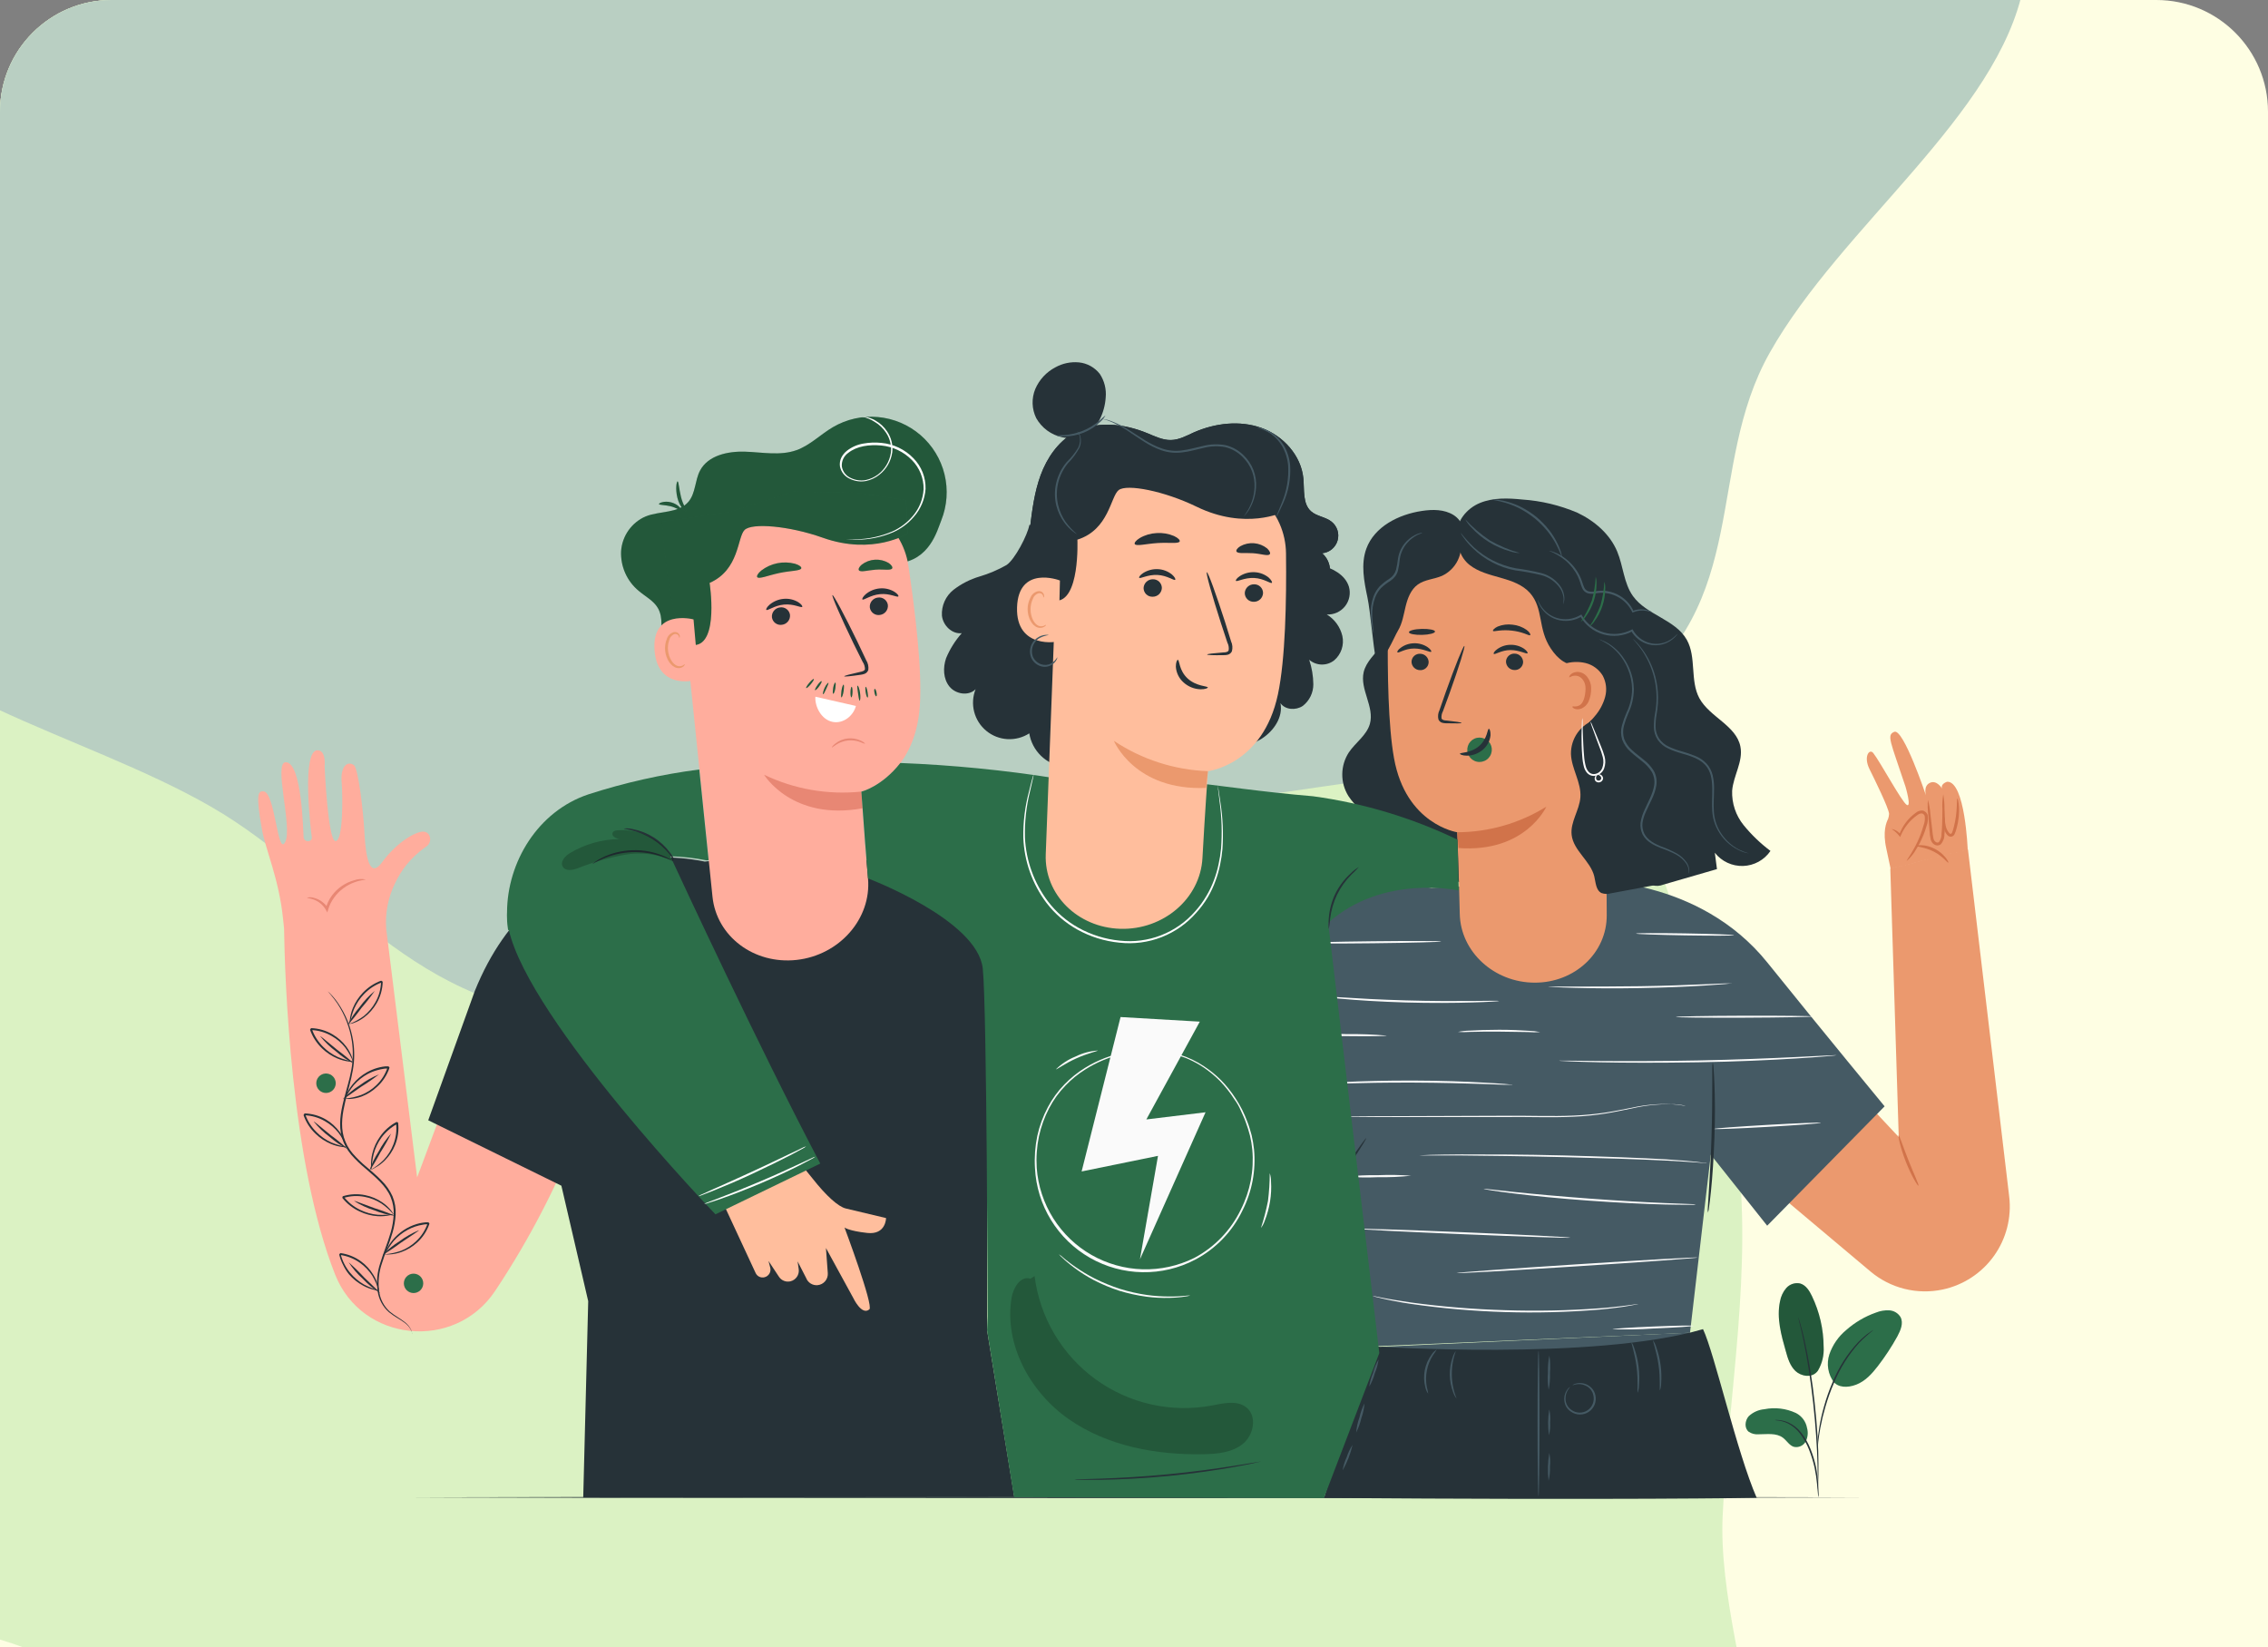 <svg width="325" height="236" viewBox="0 0 325 236" fill="none" xmlns="http://www.w3.org/2000/svg">
<rect x="0" y="0" width="325" height="236" fill="#808080" stroke="none"/>
<g clip-path="url(#clip0_3615_34652)">
<path d="M0 16C0 7.163 7.163 0 16 0H309C317.837 0 325 7.163 325 16V236H0V16Z" fill="#FEFEE3"/>
<path fill-rule="evenodd" clip-rule="evenodd" d="M243.267 282.14C220.974 295.651 184.963 266.641 157.442 271.273C137.122 274.692 131.304 299.386 111.584 304.299C91.9 309.204 66.412 310.04 48.322 298.462C28.183 285.572 32.408 256.369 13.82 241.726C-2.717 228.699 -28.859 233.988 -47.255 223.174C-67.564 211.234 -99.051 196.334 -97.154 176.485C-94.826 152.119 -39.248 154.281 -38.323 129.698C-37.27 101.703 -95.884 82.376 -92.573 54.749C-90.016 33.409 -45.629 43.577 -26.55 31.455C-7.503 19.352 -6.652 -14.492 18.065 -15.547C45.239 -16.706 62.264 21.263 89.697 26.495C114.603 31.245 134.717 5.735 159.489 11.426C182.531 16.72 199.984 36.906 213.199 54.87C225.982 72.247 227.284 92.832 233.609 112.188C239.291 129.572 246.677 146.495 248.902 164.115C251.178 182.135 247.706 199.297 246.856 217.082C245.811 238.978 262.937 270.219 243.267 282.14Z" fill="#DBF2C3"/>
<path fill-rule="evenodd" clip-rule="evenodd" d="M105.802 -35.897C138.584 -49.871 155.349 -82.368 191.308 -88.18C225.322 -93.677 257.174 -79.698 275.859 -63.381C293.943 -47.588 294.287 -24.028 289.983 -2.009C286.375 16.452 263.833 32.375 253.591 50.546C244.295 67.04 251.14 86.361 232.588 99.824C214.034 113.289 184.15 110.936 159.993 118.472C134.006 126.579 111.46 146.406 85.15 145.818C59.052 145.235 48.513 126.094 30.246 115.573C11.771 104.932 -15.455 99.484 -23.181 83.425C-31.003 67.164 -20.641 47.49 -11.222 29.372C-2.095 11.813 8.127 -7.168 30.36 -19.569C51.96 -31.616 82.299 -25.878 105.802 -35.897Z" fill="#B9CFC2"/>
<path d="M269.186 214.527H269.449H269.186H267.565H261.349L238.469 214.577L162.999 214.615L87.512 214.577L64.632 214.527H58.416H56.768H56.219H56.768H58.416L64.632 214.5L87.512 214.456L162.999 214.412L238.469 214.456L261.349 214.5L267.565 214.527H269.186H269.449C269.449 214.571 269.449 214.527 269.449 214.527H269.328H269.186Z" fill="#263238"/>
<path d="M260.527 196.336C259.681 197.539 258.044 197.138 257.281 196.408C256.518 195.677 256.183 194.607 255.908 193.591C255.243 191.267 254.568 188.834 255.068 186.451C255.189 185.736 255.502 185.068 255.974 184.518C256.216 184.248 256.524 184.046 256.868 183.931C257.211 183.817 257.579 183.794 257.934 183.864C258.758 184.084 259.275 184.891 259.642 185.666C260.737 187.938 261.311 190.426 261.323 192.948C261.398 194.126 261.121 195.3 260.527 196.32" fill="#2C6E49"/>
<g opacity="0.2">
<path d="M260.527 196.336C259.681 197.539 258.044 197.138 257.281 196.408C256.518 195.677 256.183 194.607 255.908 193.591C255.243 191.267 254.568 188.834 255.068 186.451C255.189 185.736 255.502 185.068 255.974 184.518C256.216 184.248 256.524 184.046 256.868 183.931C257.211 183.817 257.579 183.794 257.934 183.864C258.758 184.084 259.275 184.891 259.642 185.666C260.737 187.938 261.311 190.426 261.323 192.948C261.398 194.126 261.121 195.3 260.527 196.32" fill="black"/>
</g>
<path d="M257.363 202.434C255.95 201.773 254.363 201.58 252.833 201.885C251.995 201.958 251.206 202.31 250.592 202.884C250.043 203.499 249.927 204.587 250.592 205.12C251.008 205.396 251.506 205.521 252.003 205.477C253.201 205.477 254.535 205.251 255.491 205.971C256.04 206.383 256.397 207.069 257.05 207.272C257.378 207.348 257.721 207.315 258.028 207.178C258.336 207.042 258.59 206.809 258.753 206.515C259.06 205.914 259.129 205.219 258.945 204.57C258.864 204.117 258.679 203.688 258.404 203.317C258.13 202.946 257.774 202.644 257.363 202.434V202.434Z" fill="#2C6E49"/>
<path d="M262.823 198.062C262.391 197.495 262.104 196.832 261.985 196.13C261.867 195.428 261.92 194.707 262.142 194.031C262.606 192.678 263.432 191.479 264.531 190.565C265.78 189.456 267.233 188.6 268.809 188.044C269.418 187.796 270.075 187.685 270.732 187.72C271.059 187.739 271.378 187.837 271.659 188.007C271.94 188.176 272.176 188.411 272.346 188.692C272.797 189.555 272.346 190.593 271.896 191.438C271.071 192.934 270.133 194.364 269.089 195.717C268.244 196.815 267.283 197.869 265.997 198.364C264.712 198.858 263.383 198.792 262.702 197.902" fill="#2C6E49"/>
<path d="M260.582 214.5C260.538 214.32 260.513 214.136 260.505 213.951C260.467 213.55 260.417 213.05 260.362 212.457C260.307 211.864 260.198 211.078 260.027 210.26C259.829 209.379 259.562 208.514 259.231 207.673C258.901 206.836 258.455 206.048 257.907 205.334C257.468 204.756 256.905 204.283 256.26 203.95C255.818 203.727 255.343 203.579 254.854 203.51C254.669 203.499 254.486 203.473 254.305 203.434C254.487 203.411 254.671 203.411 254.854 203.434C255.361 203.472 255.858 203.6 256.32 203.812C257.008 204.137 257.611 204.617 258.083 205.213C258.654 205.938 259.115 206.743 259.451 207.602C259.789 208.453 260.053 209.331 260.241 210.227C260.382 210.953 260.479 211.686 260.533 212.424C260.576 213.061 260.598 213.572 260.604 213.929C260.621 214.119 260.613 214.311 260.582 214.5Z" fill="#263238"/>
<path d="M260.477 213.351C260.469 213.267 260.469 213.183 260.477 213.099V212.374C260.477 211.742 260.477 210.83 260.444 209.705C260.389 207.453 260.197 204.344 259.818 200.917C259.439 197.49 258.934 194.431 258.478 192.235C258.368 191.686 258.258 191.186 258.159 190.746C258.061 190.307 257.978 189.934 257.896 189.648C257.813 189.362 257.775 189.126 257.726 188.94C257.704 188.858 257.69 188.776 257.682 188.692C257.682 188.692 257.72 188.769 257.769 188.929L257.984 189.626C258.077 189.928 258.17 190.302 258.28 190.724C258.39 191.147 258.516 191.653 258.632 192.207C259.257 195.081 259.725 197.987 260.032 200.912C260.411 204.339 260.581 207.453 260.581 209.699C260.581 210.83 260.581 211.742 260.543 212.374C260.543 212.67 260.51 212.923 260.499 213.099C260.505 213.183 260.498 213.269 260.477 213.351Z" fill="#263238"/>
<path d="M260.466 207.338C260.444 207.086 260.444 206.832 260.466 206.58C260.466 206.091 260.56 205.388 260.697 204.526C260.86 203.516 261.084 202.516 261.367 201.533C261.699 200.325 262.116 199.141 262.614 197.991C263.485 195.875 264.731 193.934 266.293 192.263C266.565 191.979 266.853 191.711 267.156 191.461C267.293 191.351 267.408 191.236 267.529 191.148L267.864 190.917C268.063 190.762 268.277 190.626 268.501 190.511C267.764 191.088 267.066 191.712 266.409 192.378C264.896 194.059 263.683 195.987 262.822 198.079C262.326 199.219 261.906 200.392 261.565 201.588C261.277 202.564 261.039 203.554 260.851 204.554C260.697 205.405 260.604 206.102 260.549 206.586C260.536 206.838 260.509 207.089 260.466 207.338V207.338Z" fill="#263238"/>
<path d="M282.005 121.692L270.917 124.438L270.307 121.571C269.758 119.127 270.307 117.804 270.56 117.321C270.642 117.085 270.69 116.839 270.703 116.59C270.631 115.722 268.621 111.647 267.885 110.159C267.007 108.374 267.885 107.188 268.435 107.88C269.44 109.159 272.51 114.866 273.234 115.31C273.959 115.755 273.053 112.691 273.053 112.691C270.9 106.199 270.307 105.304 271.444 104.843C272.751 104.294 275.997 113.976 275.997 113.976C275.997 113.976 275.552 112.625 276.546 112.153C277.54 111.68 278.293 112.971 278.293 112.971C278.034 112.284 279.023 111.993 279.023 111.993C281.599 111.9 281.967 121.703 281.967 121.703L270.878 124.449L272.087 162.893L264.804 155.111L251.706 168.423L268.034 182.153C269.45 183.345 271.12 184.197 272.916 184.644C274.712 185.091 276.587 185.122 278.397 184.734C281.357 184.099 283.974 182.381 285.734 179.918C287.494 177.454 288.272 174.423 287.914 171.416L282.005 121.692Z" fill="#EB996E"/>
<path d="M273.225 123.339C273.17 123.295 273.67 122.663 274.291 121.538C274.655 120.881 274.971 120.198 275.235 119.495C275.384 119.094 275.526 118.676 275.647 118.231C275.808 117.818 275.865 117.371 275.812 116.93C275.788 116.832 275.737 116.743 275.665 116.672C275.593 116.602 275.504 116.552 275.406 116.529C275.18 116.528 274.961 116.603 274.785 116.743C273.719 117.483 272.883 118.509 272.374 119.703L272.281 119.917L272.16 119.742C271.851 119.357 271.48 119.027 271.062 118.764C271.323 118.805 271.574 118.899 271.799 119.04C272.023 119.18 272.217 119.365 272.369 119.582L272.143 119.615C272.601 118.32 273.449 117.2 274.571 116.408C274.827 116.203 275.149 116.098 275.477 116.112C275.658 116.143 275.827 116.226 275.962 116.35C276.098 116.475 276.194 116.636 276.24 116.814C276.32 117.334 276.259 117.864 276.065 118.352C275.933 118.803 275.785 119.236 275.62 119.643C275.331 120.357 274.98 121.044 274.571 121.697C274.219 122.316 273.764 122.872 273.225 123.339V123.339Z" fill="#D1734A"/>
<path d="M276.266 114.585C276.455 115.259 276.575 115.951 276.623 116.65C276.705 117.336 276.793 118.089 276.892 118.896C276.923 119.328 276.985 119.758 277.078 120.181C277.177 120.566 277.584 120.846 277.842 120.637C278.101 120.303 278.233 119.889 278.215 119.467C278.265 119.011 278.287 118.566 278.303 118.144C278.336 117.298 278.336 116.529 278.342 115.886C278.302 115.186 278.345 114.484 278.468 113.794C278.591 114.483 278.65 115.181 278.644 115.881C278.677 116.523 278.71 117.292 278.699 118.155C278.699 118.583 278.699 119.033 278.633 119.506C278.651 120.049 278.454 120.579 278.084 120.977C277.948 121.071 277.787 121.121 277.622 121.121C277.457 121.121 277.297 121.071 277.161 120.977C276.924 120.814 276.751 120.573 276.672 120.296C276.57 119.849 276.51 119.393 276.491 118.934C276.425 118.122 276.365 117.364 276.31 116.666C276.223 115.976 276.208 115.278 276.266 114.585Z" fill="#D1734A"/>
<path d="M278.651 117.083C278.717 117.083 278.651 117.572 278.81 118.286C278.889 118.696 279.079 119.076 279.359 119.385C279.519 119.494 279.612 119.483 279.722 119.302C279.823 119.056 279.903 118.803 279.963 118.544C280.562 116.32 280.353 114.414 280.48 114.403C280.606 114.392 281.029 116.326 280.375 118.654C280.307 118.949 280.207 119.237 280.079 119.511C280.038 119.598 279.977 119.674 279.902 119.733C279.826 119.793 279.737 119.833 279.642 119.85C279.548 119.868 279.45 119.863 279.358 119.835C279.266 119.808 279.182 119.759 279.112 119.692C278.913 119.506 278.765 119.271 278.684 119.011C278.607 118.804 278.55 118.591 278.514 118.374C278.398 117.942 278.447 117.482 278.651 117.083V117.083Z" fill="#D1734A"/>
<path d="M196.7 192.878L192.526 167.521L184.332 180.598L181.037 178.692L164.27 169.059L160.673 166.972L173.041 148.3C188.605 124.278 205.119 127.194 205.119 127.194L227.471 126.156C227.471 126.156 243.398 125.607 253.284 137.925C261.34 147.932 270.062 158.493 270.062 158.493L253.234 175.595L245.15 165.423L242.173 190.934" fill="#455A64"/>
<path d="M279.193 123.585C279.088 123.662 278.396 122.662 277.111 122.003C275.826 121.344 274.629 121.322 274.629 121.196C274.629 121.07 275.92 120.888 277.309 121.63C278.698 122.371 279.297 123.546 279.193 123.585Z" fill="#D1734A"/>
<path d="M274.905 169.867C274.806 169.922 273.878 168.422 273.092 166.412C272.307 164.402 271.961 162.672 272.071 162.645C272.18 162.617 272.708 164.292 273.488 166.253C274.267 168.214 275.036 169.806 274.905 169.867Z" fill="#D1734A"/>
<path d="M195.771 163.056C195.87 163.122 193.322 167.088 190.076 171.91C186.83 176.731 184.128 180.598 184.035 180.532C183.941 180.466 186.484 176.501 189.73 171.673C192.976 166.846 195.678 162.991 195.771 163.056Z" fill="#263238"/>
<path d="M245.434 152.193C245.514 152.466 245.553 152.749 245.55 153.034C245.594 153.583 245.638 154.368 245.676 155.346C245.753 157.295 245.786 159.997 245.676 162.98C245.566 165.962 245.38 168.653 245.182 170.597C245.083 171.569 244.99 172.354 244.907 172.893C244.89 173.177 244.834 173.458 244.742 173.727C244.703 173.445 244.703 173.158 244.742 172.876C244.781 172.239 244.825 171.47 244.88 170.575C245.006 168.625 245.16 165.94 245.253 162.963C245.347 159.986 245.363 157.301 245.363 155.351C245.363 154.451 245.363 153.704 245.363 153.039C245.352 152.755 245.376 152.471 245.434 152.193V152.193Z" fill="#263238"/>
<path d="M197.776 192.944C197.776 192.944 213.363 199.171 223.133 198.644C232.903 198.117 242.146 190.917 242.146 190.917" fill="#455A64"/>
<path d="M189.724 214.593C189.724 214.593 195.161 196.563 196.698 192.878C196.698 192.878 228.453 195.009 244.039 190.412C245.687 193.883 248.894 208.085 251.728 214.577C251.744 214.593 231.671 214.906 189.724 214.593Z" fill="#263238"/>
<path d="M225.01 198.678C225.01 198.678 224.884 198.821 224.703 199.09C224.456 199.47 224.328 199.916 224.335 200.369C224.33 200.697 224.41 201.02 224.565 201.309C224.721 201.597 224.948 201.841 225.224 202.017C225.557 202.248 225.952 202.374 226.357 202.377C226.762 202.38 227.158 202.26 227.494 202.034C227.83 201.808 228.09 201.486 228.24 201.109C228.39 200.733 228.422 200.32 228.333 199.925C228.275 199.601 228.135 199.298 227.927 199.044C227.718 198.79 227.447 198.594 227.141 198.475C226.725 198.292 226.263 198.24 225.817 198.326C225.499 198.387 225.334 198.48 225.323 198.453C225.458 198.338 225.618 198.257 225.79 198.217C226.19 198.107 226.612 198.106 227.012 198.215C227.412 198.325 227.775 198.539 228.064 198.837C228.344 199.122 228.534 199.483 228.613 199.875C228.716 200.322 228.68 200.789 228.512 201.215C228.343 201.641 228.049 202.005 227.669 202.261C227.289 202.516 226.84 202.65 226.382 202.645C225.924 202.639 225.478 202.495 225.104 202.231C224.77 202.013 224.505 201.704 224.34 201.341C224.207 201.029 224.143 200.692 224.153 200.353C224.163 199.864 224.333 199.391 224.637 199.007C224.734 198.87 224.862 198.758 225.01 198.678Z" fill="#455A64"/>
<path d="M234.67 199.518C234.582 199.518 234.779 197.871 234.527 195.866C234.274 193.862 233.708 192.324 233.796 192.291C233.995 192.597 234.143 192.932 234.236 193.285C234.794 194.945 235.007 196.702 234.862 198.447C234.859 198.813 234.794 199.175 234.67 199.518Z" fill="#455A64"/>
<path d="M237.868 199.194C237.78 199.194 237.95 197.547 237.67 195.57C237.39 193.593 236.802 192.055 236.885 192.027C237.089 192.326 237.243 192.656 237.341 193.005C237.634 193.823 237.84 194.67 237.956 195.531C238.076 196.393 238.105 197.266 238.044 198.134C238.047 198.495 237.988 198.854 237.868 199.194V199.194Z" fill="#455A64"/>
<path d="M220.468 214.374C220.391 214.374 220.325 209.701 220.325 203.94C220.325 198.179 220.391 193.505 220.468 193.505C220.545 193.505 220.611 198.173 220.611 203.94C220.611 209.706 220.534 214.374 220.468 214.374Z" fill="#455A64"/>
<path d="M204.659 199.661C204.453 199.386 204.312 199.069 204.247 198.733C204.038 197.932 204.012 197.096 204.17 196.284C204.328 195.472 204.666 194.706 205.158 194.042C205.344 193.755 205.592 193.513 205.883 193.334C205.716 193.619 205.533 193.894 205.334 194.158C204.48 195.503 204.166 197.122 204.455 198.689C204.542 199.008 204.61 199.333 204.659 199.661V199.661Z" fill="#455A64"/>
<path d="M208.732 200.364C208.509 200.093 208.339 199.781 208.232 199.446C207.622 197.849 207.595 196.087 208.156 194.471C208.249 194.131 208.41 193.814 208.628 193.537C207.808 195.746 207.845 198.181 208.732 200.364Z" fill="#455A64"/>
<path d="M196.209 198.645C196.301 197.961 196.486 197.292 196.758 196.657C196.931 195.99 197.198 195.35 197.549 194.757C197.456 195.441 197.271 196.11 197 196.745C196.827 197.412 196.56 198.052 196.209 198.645V198.645Z" fill="#455A64"/>
<path d="M194.338 205.218C194.395 204.492 194.551 203.777 194.799 203.092C194.954 202.381 195.202 201.692 195.535 201.044C195.475 201.771 195.32 202.488 195.074 203.175C194.913 203.883 194.666 204.57 194.338 205.218V205.218Z" fill="#455A64"/>
<path d="M192.394 210.65C192.498 209.999 192.694 209.367 192.976 208.772C193.173 208.142 193.458 207.543 193.821 206.992C193.525 208.274 193.044 209.506 192.394 210.65V210.65Z" fill="#455A64"/>
<path d="M221.918 199.106C221.793 198.291 221.762 197.463 221.824 196.64C221.795 195.817 221.861 194.993 222.022 194.186C222.146 195.001 222.176 195.829 222.11 196.651C222.139 197.474 222.074 198.298 221.918 199.106V199.106Z" fill="#455A64"/>
<path d="M221.967 205.619C221.793 204.386 221.806 203.135 222.006 201.906C222.145 202.515 222.188 203.141 222.132 203.763C222.171 204.386 222.115 205.012 221.967 205.619V205.619Z" fill="#455A64"/>
<path d="M221.908 212.138C221.754 210.805 221.791 209.457 222.017 208.135C222.141 208.795 222.171 209.47 222.105 210.139C222.131 210.812 222.064 211.484 221.908 212.138Z" fill="#455A64"/>
<path d="M225.041 177.314C225.041 177.39 218.187 177.171 209.746 176.819C201.305 176.468 194.462 176.122 194.468 176.045C194.473 175.968 201.316 176.182 209.757 176.534C218.198 176.885 225.041 177.231 225.041 177.314Z" fill="#FAFAFA"/>
<path d="M243.288 180.154C243.288 180.231 235.561 180.796 226.021 181.411C216.482 182.026 208.738 182.46 208.732 182.378C208.727 182.296 216.46 181.741 226.005 181.126C235.55 180.511 243.282 180.066 243.288 180.154Z" fill="#FAFAFA"/>
<path d="M234.781 186.804C234.658 186.848 234.531 186.879 234.402 186.898L233.303 187.096C232.831 187.194 232.238 187.26 231.557 187.354C230.876 187.447 230.096 187.529 229.228 187.612C220.216 188.359 211.148 188.087 202.197 186.799C201.335 186.667 200.549 186.546 199.89 186.404C199.231 186.261 198.627 186.167 198.16 186.041L197.062 185.777C196.934 185.752 196.809 185.713 196.688 185.662C196.82 185.668 196.951 185.686 197.078 185.717L198.177 185.937C198.649 186.041 199.231 186.129 199.912 186.244C200.593 186.36 201.362 186.48 202.219 186.601C206.689 187.205 211.187 187.571 215.696 187.7C220.201 187.849 224.711 187.757 229.206 187.425C230.069 187.359 230.854 187.299 231.529 187.211C232.205 187.123 232.804 187.085 233.281 187.002L234.38 186.854C234.512 186.825 234.646 186.809 234.781 186.804Z" fill="#FAFAFA"/>
<path d="M242.688 189.94C242.688 190.017 240.096 190.193 236.883 190.324C234.948 190.457 233.006 190.49 231.067 190.423C231.067 190.346 233.66 190.176 236.872 190.039C240.085 189.902 242.688 189.858 242.688 189.94Z" fill="#FAFAFA"/>
<path d="M243.002 172.596C242.9 172.605 242.797 172.605 242.694 172.596H241.805C241.036 172.596 239.915 172.596 238.51 172.557C235.764 172.491 231.919 172.305 227.74 172.008C223.56 171.711 219.744 171.327 217.003 170.987C215.63 170.822 214.526 170.662 213.763 170.542L212.884 170.393C212.78 170.385 212.679 170.361 212.582 170.322C212.686 170.315 212.791 170.315 212.895 170.322L213.779 170.415L217.025 170.767C219.771 171.058 223.56 171.398 227.762 171.711C231.963 172.024 235.758 172.233 238.515 172.349L241.777 172.475L242.667 172.513C242.782 172.523 242.895 172.551 243.002 172.596Z" fill="#FAFAFA"/>
<path d="M244.632 166.622C244.494 166.637 244.354 166.637 244.215 166.622L243.012 166.523C241.974 166.452 240.464 166.353 238.619 166.26C234.89 166.078 229.733 165.908 224.032 165.771C218.331 165.633 213.169 165.568 209.429 165.535H205.008H203.783C203.643 165.547 203.501 165.547 203.36 165.535C203.498 165.513 203.638 165.502 203.778 165.502L204.986 165.447C206.029 165.419 207.54 165.392 209.412 165.381C213.147 165.381 218.315 165.381 224.016 165.529C229.716 165.677 234.879 165.87 238.608 166.078C240.475 166.199 241.985 166.331 243.001 166.435L244.198 166.589C244.344 166.587 244.489 166.598 244.632 166.622V166.622Z" fill="#FAFAFA"/>
<path d="M202.212 168.433C200.655 168.602 199.088 168.671 197.522 168.642C195.959 168.715 194.392 168.689 192.832 168.565C194.388 168.403 195.952 168.333 197.517 168.356C199.082 168.29 200.65 168.316 202.212 168.433V168.433Z" fill="#FAFAFA"/>
<path d="M241.546 158.421C241.501 158.428 241.454 158.428 241.409 158.421L241.013 158.355C240.51 158.271 240.002 158.216 239.492 158.19C237.611 158.161 235.734 158.36 233.901 158.783C232.731 159.014 231.452 159.299 230.057 159.525C228.576 159.758 227.084 159.908 225.586 159.975C222.423 160.14 218.952 159.975 215.311 160.03H196.638L190.982 159.991H189.444H189.048C189.003 159.999 188.957 159.999 188.911 159.991H189.048H189.444L190.982 159.964L196.638 159.914L215.311 159.849C218.958 159.805 222.45 159.969 225.575 159.816C227.063 159.754 228.546 159.614 230.018 159.398C231.402 159.184 232.682 158.909 233.863 158.69C235.711 158.279 237.605 158.109 239.497 158.184C240.187 158.182 240.875 158.261 241.546 158.421V158.421Z" fill="#FAFAFA"/>
<path d="M263.162 151.176C263.031 151.207 262.896 151.225 262.761 151.231L261.608 151.335C260.603 151.423 259.153 151.527 257.357 151.637C253.765 151.862 248.795 152.099 243.303 152.186C237.811 152.274 232.836 152.263 229.238 152.186C227.437 152.143 225.982 152.099 224.977 152.055L223.818 151.994C223.683 151.994 223.549 151.982 223.417 151.956C223.552 151.941 223.688 151.941 223.823 151.956H224.982L229.238 152C232.836 152.027 237.806 152.033 243.298 151.923C248.79 151.813 253.733 151.61 257.346 151.434L261.597 151.225L262.756 151.176C262.891 151.161 263.027 151.161 263.162 151.176V151.176Z" fill="#FAFAFA"/>
<path d="M259.719 145.615C259.719 145.692 255.326 145.774 249.933 145.796C244.54 145.818 240.141 145.769 240.141 145.692C240.141 145.615 244.534 145.527 249.927 145.511C255.32 145.494 259.719 145.554 259.719 145.615Z" fill="#FAFAFA"/>
<path d="M248.202 140.858C248.115 140.887 248.024 140.902 247.932 140.902L247.169 140.978C246.499 141.039 245.521 141.11 244.341 141.187C241.957 141.341 238.651 141.489 235.004 141.555C231.358 141.621 228.046 141.588 225.668 141.522C224.471 141.489 223.504 141.456 222.834 141.418L222.065 141.368C221.976 141.368 221.888 141.357 221.802 141.335C221.891 141.323 221.982 141.323 222.071 141.335H222.84H225.668C228.063 141.335 231.363 141.335 235.004 141.286C238.646 141.237 241.952 141.099 244.341 141L247.169 140.885H247.943C248.028 140.865 248.115 140.856 248.202 140.858Z" fill="#FAFAFA"/>
<path d="M248.498 133.977C248.498 134.059 245.346 134.07 241.463 134.004C237.58 133.938 234.428 133.823 234.428 133.746C234.428 133.669 237.58 133.653 241.468 133.719C245.357 133.785 248.504 133.9 248.498 133.977Z" fill="#FAFAFA"/>
<path d="M260.943 160.854C260.943 160.931 257.527 161.195 253.304 161.436C249.081 161.678 245.648 161.81 245.643 161.727C245.637 161.645 249.059 161.392 253.287 161.151C257.516 160.909 260.943 160.772 260.943 160.854Z" fill="#FAFAFA"/>
<path d="M216.746 155.406C216.651 155.421 216.555 155.421 216.46 155.406H215.631L212.589 155.296C210.024 155.208 206.476 155.109 202.56 155.093C198.645 155.076 195.091 155.148 192.527 155.219L189.484 155.307H188.66C188.563 155.315 188.466 155.315 188.369 155.307C188.461 155.278 188.558 155.263 188.655 155.263L189.479 155.192C190.198 155.137 191.236 155.076 192.521 155.016C195.086 154.889 198.639 154.791 202.56 154.802C206.482 154.813 210.035 154.944 212.6 155.093C213.885 155.164 214.923 155.23 215.637 155.29L216.46 155.367C216.557 155.368 216.653 155.38 216.746 155.406Z" fill="#FAFAFA"/>
<path d="M220.717 147.855C220.141 147.901 219.562 147.901 218.987 147.855C217.921 147.855 216.444 147.8 214.818 147.794C213.193 147.789 211.715 147.794 210.65 147.833C210.074 147.874 209.496 147.874 208.92 147.833C209.486 147.718 210.061 147.656 210.639 147.646C211.71 147.58 213.187 147.525 214.818 147.525C216.449 147.525 217.927 147.591 218.998 147.668C219.575 147.683 220.15 147.745 220.717 147.855V147.855Z" fill="#FAFAFA"/>
<path d="M214.834 143.406C214.744 143.431 214.652 143.444 214.559 143.444L213.779 143.494C213.104 143.538 212.132 143.582 210.912 143.615C208.485 143.686 205.135 143.719 201.439 143.615C197.743 143.51 194.393 143.291 191.976 143.065C190.768 142.961 189.779 142.862 189.115 142.785L188.34 142.686C188.249 142.68 188.158 142.662 188.071 142.632C188.162 142.619 188.255 142.619 188.346 142.632L189.126 142.675L191.987 142.868C194.409 143.027 197.748 143.214 201.444 143.318C205.14 143.422 208.485 143.422 210.907 143.4L213.779 143.373H214.559C214.652 143.372 214.744 143.383 214.834 143.406V143.406Z" fill="#FAFAFA"/>
<path d="M187.396 148.222C189.281 148.102 191.171 148.078 193.059 148.151C194.947 148.124 196.835 148.196 198.715 148.365C198.715 148.442 196.178 148.475 193.053 148.436C191.165 148.459 189.277 148.388 187.396 148.222Z" fill="#FAFAFA"/>
<path d="M206.53 134.878C206.53 134.955 202.136 135.07 196.727 135.131C191.317 135.191 186.918 135.18 186.918 135.098C186.918 135.015 191.312 134.905 196.721 134.845C202.131 134.785 206.53 134.796 206.53 134.878Z" fill="#FAFAFA"/>
<path d="M195.775 80.748C197.604 83.593 199.954 89.7 197.972 92.44C197.06 93.698 195.775 94.769 195.413 96.285C194.836 98.745 196.983 101.271 196.302 103.699C195.841 105.346 194.237 106.373 193.282 107.796C192.682 108.722 192.357 109.8 192.345 110.903C192.333 112.007 192.635 113.091 193.216 114.029C194.149 115.496 195.764 116.55 196.286 118.209C196.676 119.439 196.385 120.784 196.665 122.053C197.104 124.019 198.905 125.458 200.833 126.046C202.761 126.633 204.826 126.529 206.841 126.419C206.781 125.683 206.726 124.947 206.666 124.222C206.97 124.842 207.421 125.378 207.979 125.784C208.536 126.191 209.185 126.456 209.867 126.556C211.232 126.741 212.618 126.7 213.97 126.436C215.211 122.866 216.469 119.087 215.744 115.38C215.09 112.041 212.926 109.246 211.191 106.319C209.27 103.069 207.841 99.553 206.951 95.884C206.309 93.248 205.946 90.524 204.914 88.014C203.881 85.504 202.041 83.148 199.455 82.335" fill="#263238"/>
<path d="M209.181 130.924C209.054 125.229 208.818 119.231 208.818 119.231C208.818 119.231 201.453 118.133 199.756 108.599C198.109 99.488 199.24 78.366 199.24 78.366C204.412 76.175 210.13 75.618 215.627 76.769C221.124 77.921 226.137 80.726 229.995 84.808V84.808L230.242 131.111C230.27 136.487 225.667 140.793 219.912 140.776C214.101 140.765 209.296 136.355 209.181 130.924Z" fill="#EB996E"/>
<path d="M202.269 94.791C202.271 95.111 202.399 95.417 202.625 95.644C202.851 95.871 203.157 96 203.477 96.004C203.634 96.015 203.791 95.994 203.939 95.942C204.088 95.89 204.224 95.809 204.34 95.704C204.457 95.598 204.551 95.47 204.616 95.327C204.682 95.185 204.719 95.03 204.723 94.873C204.721 94.553 204.593 94.247 204.367 94.02C204.141 93.793 203.835 93.664 203.515 93.659C203.359 93.65 203.202 93.672 203.054 93.724C202.906 93.776 202.769 93.857 202.653 93.962C202.537 94.068 202.443 94.195 202.377 94.338C202.311 94.48 202.274 94.634 202.269 94.791V94.791Z" fill="#263238"/>
<path d="M200.252 93.453C200.406 93.612 201.323 92.903 202.647 92.903C203.97 92.903 204.953 93.529 205.091 93.365C205.162 93.288 204.997 93.002 204.569 92.706C203.99 92.324 203.307 92.132 202.614 92.156C201.926 92.168 201.259 92.397 200.708 92.81C200.307 93.09 200.175 93.381 200.252 93.453Z" fill="#263238"/>
<path d="M215.806 94.77C215.808 95.091 215.936 95.397 216.162 95.625C216.388 95.853 216.693 95.984 217.014 95.989C217.17 95.998 217.327 95.976 217.475 95.923C217.622 95.871 217.758 95.79 217.874 95.685C217.99 95.579 218.084 95.452 218.151 95.31C218.217 95.168 218.254 95.014 218.261 94.858C218.258 94.537 218.13 94.23 217.904 94.003C217.679 93.775 217.373 93.644 217.052 93.639C216.896 93.63 216.739 93.652 216.592 93.704C216.444 93.757 216.308 93.838 216.192 93.943C216.076 94.048 215.982 94.176 215.916 94.318C215.849 94.46 215.812 94.613 215.806 94.77V94.77Z" fill="#263238"/>
<path d="M214.054 93.676C214.213 93.83 215.152 93.127 216.448 93.127C217.744 93.127 218.755 93.748 218.892 93.583C218.963 93.511 218.804 93.226 218.376 92.924C217.793 92.545 217.109 92.354 216.415 92.375C215.727 92.388 215.061 92.617 214.509 93.028C214.114 93.314 213.977 93.605 214.054 93.676Z" fill="#263238"/>
<path d="M209.439 103.568C209.439 103.491 208.621 103.364 207.287 103.222C206.946 103.222 206.628 103.134 206.567 102.903C206.53 102.555 206.601 102.204 206.77 101.898C207.071 101.074 207.387 100.21 207.721 99.306C209.039 95.621 209.989 92.595 209.84 92.54C209.692 92.485 208.5 95.434 207.182 99.13C206.864 100.042 206.562 100.911 206.276 101.739C206.071 102.148 206.016 102.617 206.122 103.062C206.172 103.179 206.247 103.283 206.342 103.366C206.437 103.45 206.55 103.511 206.672 103.546C206.851 103.594 207.035 103.618 207.221 103.617C208.605 103.65 209.434 103.645 209.439 103.568Z" fill="#263238"/>
<path d="M208.82 119.231C213.332 119.213 217.749 117.945 221.584 115.567C221.584 115.567 218.596 122.202 208.991 121.488L208.82 119.231Z" fill="#D1734A"/>
<path d="M209.341 76.613C208.556 78.03 209.303 79.909 210.56 80.913C211.818 81.919 213.455 82.325 215.014 82.764C216.574 83.204 218.189 83.753 219.254 84.961C221.226 87.224 220.32 90.052 222.225 92.903C223.236 94.413 224.472 95.473 226.674 95.423C228.497 95.379 228.706 95.901 229.37 98.07C230.002 100.141 229.013 101.574 227.783 103.354C226.553 105.133 225.713 106.978 226.037 109.115C226.267 110.663 228.689 111.009 228.783 112.569C228.953 115.03 227.218 118.649 228.393 120.807C229.568 122.965 233.929 122.691 235.302 124.739C235.79 125.464 235.994 126.502 236.806 126.826C237.317 126.965 237.859 126.932 238.35 126.733L246.038 124.509C245.934 123.729 245.835 122.949 245.731 122.164C246.21 122.776 246.826 123.266 247.531 123.595C248.235 123.925 249.007 124.083 249.784 124.058C250.56 124.033 251.32 123.825 252.002 123.451C252.683 123.077 253.267 122.547 253.705 121.905C252.279 120.835 250.988 119.596 249.861 118.215C248.731 116.821 248.146 115.065 248.213 113.272C248.389 111.125 249.811 109.087 249.4 106.973C248.817 103.947 245.006 102.744 243.518 100.031C242.15 97.494 243.122 94.166 241.716 91.656C240.069 88.734 235.95 88.119 234 85.395C232.682 83.555 232.616 81.106 231.743 79.013C230.694 76.504 228.497 74.62 226.031 73.45C223.525 72.384 220.857 71.745 218.139 71.561C216.118 71.358 214.004 71.27 212.098 72.044C210.192 72.818 208.638 74.68 208.803 76.707" fill="#263238"/>
<path d="M224.131 95.111C225.129 94.789 226.197 94.747 227.217 94.99C227.726 95.116 228.204 95.341 228.625 95.652C229.047 95.963 229.402 96.354 229.672 96.802C230.17 97.736 230.292 98.824 230.013 99.845C229.732 100.858 229.229 101.796 228.541 102.591C228.085 103.191 227.494 103.677 226.816 104.008C226.475 104.168 226.1 104.243 225.723 104.223C225.347 104.204 224.981 104.092 224.658 103.898" fill="#EB996E"/>
<path d="M225.329 101.229C225.219 101.283 225.724 101.855 226.63 101.503C227.111 101.29 227.488 100.895 227.679 100.405C227.903 99.85 228.015 99.257 228.009 98.658C228.02 98.021 227.801 97.401 227.394 96.912C227.223 96.702 227.007 96.534 226.761 96.42C226.516 96.307 226.247 96.252 225.977 96.258C225.016 96.335 224.785 97.027 224.878 97.038C224.972 97.049 225.301 96.725 225.944 96.813C226.586 96.901 227.235 97.631 227.207 98.675C227.18 99.718 226.9 100.734 226.367 101.031C225.834 101.327 225.384 101.141 225.329 101.229Z" fill="#D1734A"/>
<path d="M209.253 77.119C209.501 78.18 209.375 79.294 208.898 80.273C208.421 81.252 207.621 82.037 206.633 82.496C205.502 82.985 204.178 83.018 203.179 83.732C202.179 84.446 201.718 85.676 201.427 86.862C201.136 88.048 200.96 89.3 200.328 90.344C199.697 91.387 198.357 94.935 197.187 94.584C196.748 92.497 196.391 87.669 195.951 85.582C195.463 83.276 194.985 80.826 195.792 78.608C196.945 75.444 200.416 73.698 203.744 73.198C205.288 72.962 206.963 72.956 208.286 73.78C209.61 74.604 210.346 76.526 209.467 77.795" fill="#263238"/>
<path d="M213.944 90.381C214.015 90.486 214.317 90.381 214.79 90.343C215.406 90.271 216.029 90.271 216.646 90.343C217.264 90.41 217.873 90.55 218.458 90.76C218.909 90.919 219.178 91.073 219.271 90.991C219.364 90.908 219.211 90.573 218.755 90.233C218.158 89.82 217.467 89.564 216.745 89.492C216.027 89.397 215.297 89.487 214.625 89.755C214.103 89.991 213.878 90.299 213.944 90.381Z" fill="#263238"/>
<path d="M201.895 90.573C201.895 90.81 202.74 90.974 203.773 90.953C204.805 90.93 205.64 90.711 205.635 90.475C205.629 90.239 204.789 90.074 203.751 90.096C202.713 90.118 201.889 90.337 201.895 90.573Z" fill="#263238"/>
<path d="M213.3 106.242C213.136 106.06 212.936 105.915 212.712 105.815C212.488 105.716 212.246 105.665 212.001 105.665C211.756 105.665 211.513 105.717 211.29 105.817C211.066 105.918 210.866 106.064 210.703 106.246C210.539 106.429 210.416 106.643 210.341 106.877C210.266 107.11 210.241 107.356 210.267 107.6C210.293 107.843 210.371 108.079 210.494 108.29C210.617 108.502 210.784 108.686 210.983 108.829C211.182 108.972 211.409 109.073 211.65 109.123C211.89 109.174 212.139 109.173 212.379 109.122C212.62 109.071 212.847 108.971 213.046 108.827C213.245 108.683 213.412 108.499 213.535 108.286C213.659 108.074 213.737 107.838 213.765 107.594C213.792 107.35 213.768 107.103 213.694 106.868C213.62 106.634 213.498 106.417 213.336 106.233C213.173 106.049 212.974 105.9 212.751 105.797" fill="#2C6E49"/>
<path d="M213.352 104.408C213.132 104.408 213.159 105.836 211.951 106.88C210.743 107.923 209.205 107.791 209.205 107.978C209.205 108.072 209.551 108.253 210.194 108.258C211.036 108.255 211.849 107.954 212.489 107.407C213.109 106.887 213.503 106.147 213.588 105.342C213.615 104.754 213.45 104.397 213.352 104.408Z" fill="#263238"/>
<path d="M228.646 103.079C227.606 103.416 226.702 104.079 226.066 104.968C225.43 105.858 225.097 106.928 225.115 108.022C225.192 110.147 226.62 112.097 226.466 114.217C226.334 116.073 225 117.765 225.214 119.615C225.477 121.878 227.91 123.328 228.454 125.541C228.668 126.42 228.679 127.551 229.498 127.941C229.933 128.094 230.406 128.105 230.849 127.974L236.978 126.837C237.862 126.757 238.703 126.421 239.4 125.871C240.306 124.986 240.306 123.553 240.19 122.295C239.936 119.508 239.421 116.75 238.653 114.058C237.856 111.251 236.741 108.461 234.808 106.297C232.875 104.134 231.2 102.788 228.317 103.227" fill="#263238"/>
<path d="M240.389 90.8C240.389 90.8 240.389 90.849 240.317 90.926C240.233 91.043 240.139 91.153 240.037 91.255C239.553 91.753 238.946 92.113 238.277 92.298C237.608 92.484 236.902 92.488 236.231 92.31C235.711 92.169 235.223 91.926 234.796 91.597C234.369 91.267 234.011 90.856 233.743 90.388L233.93 90.437C232.646 91.122 231.145 91.28 229.747 90.877C228.348 90.474 227.162 89.542 226.439 88.279L226.626 88.328C225.71 88.875 224.627 89.07 223.578 88.877C222.76 88.726 222.007 88.334 221.414 87.751C221.029 87.381 220.719 86.939 220.502 86.45C220.447 86.319 220.4 86.185 220.359 86.049C220.344 86.003 220.335 85.955 220.332 85.906C220.425 86.07 220.509 86.239 220.585 86.412C220.824 86.872 221.141 87.286 221.524 87.636C222.109 88.169 222.836 88.522 223.616 88.652C224.607 88.821 225.625 88.626 226.483 88.103L226.609 88.026L226.675 88.153C227.372 89.348 228.503 90.228 229.833 90.611C231.163 90.993 232.589 90.849 233.815 90.206L233.93 90.141L233.996 90.256C234.495 91.148 235.326 91.807 236.308 92.09C237.079 92.309 237.9 92.278 238.653 92.002C239.142 91.815 239.591 91.537 239.977 91.184C240.251 90.948 240.378 90.789 240.389 90.8Z" fill="#455A64"/>
<path d="M236.719 87.729C236.719 87.729 236.466 87.624 235.994 87.526C235.332 87.39 234.644 87.459 234.022 87.723L233.929 87.762L233.89 87.668C233.416 86.689 232.627 85.896 231.649 85.418C230.672 84.94 229.562 84.804 228.497 85.032C228.155 85.093 227.804 85.075 227.47 84.977C227.306 84.916 227.157 84.822 227.03 84.701C226.904 84.581 226.803 84.435 226.734 84.274C226.613 83.99 226.511 83.698 226.427 83.401C226.336 83.132 226.231 82.869 226.114 82.61C225.686 81.718 225.074 80.926 224.318 80.287C223.607 79.709 222.813 79.242 221.962 78.903C221.962 78.903 222.028 78.903 222.154 78.936C222.341 78.98 222.525 79.036 222.703 79.106C223.344 79.352 223.941 79.699 224.472 80.133C225.27 80.772 225.919 81.578 226.372 82.495C226.503 82.761 226.615 83.037 226.707 83.319C226.791 83.603 226.892 83.882 227.009 84.154C227.064 84.28 227.144 84.393 227.244 84.488C227.344 84.582 227.462 84.655 227.591 84.703C227.881 84.783 228.186 84.795 228.481 84.736C229.715 84.477 231.002 84.688 232.089 85.329C232.977 85.848 233.678 86.634 234.094 87.575L233.962 87.526C234.624 87.261 235.355 87.219 236.043 87.405C236.234 87.454 236.418 87.523 236.592 87.614C236.669 87.685 236.724 87.723 236.719 87.729Z" fill="#455A64"/>
<path d="M196.83 90.7C196.751 90.484 196.698 90.259 196.671 90.03C196.555 89.418 196.478 88.8 196.44 88.179C196.375 87.247 196.506 86.311 196.825 85.433C197.024 84.91 197.318 84.427 197.692 84.011C198.117 83.594 198.587 83.226 199.093 82.912C199.562 82.611 199.904 82.148 200.054 81.611C200.177 81.09 200.269 80.561 200.329 80.029C200.47 79.091 200.902 78.221 201.564 77.541C202.001 77.084 202.531 76.726 203.118 76.492C203.277 76.43 203.441 76.381 203.607 76.344C203.723 76.317 203.783 76.311 203.788 76.344C203.794 76.377 203.558 76.432 203.162 76.613C202.614 76.884 202.122 77.257 201.713 77.712C201.103 78.375 200.71 79.208 200.587 80.1C200.538 80.655 200.45 81.206 200.323 81.748C200.244 82.042 200.112 82.32 199.933 82.566C199.742 82.808 199.516 83.021 199.263 83.198C198.774 83.499 198.315 83.849 197.896 84.241C197.542 84.631 197.261 85.081 197.066 85.57C196.75 86.418 196.605 87.319 196.638 88.223C196.698 89.728 196.885 90.689 196.83 90.7Z" fill="#455A64"/>
<path d="M223.995 86.565C223.962 86.565 224.066 86.296 224.061 85.818C224.025 85.137 223.767 84.487 223.325 83.967C222.683 83.185 221.807 82.629 220.826 82.38C219.607 82.091 218.373 81.867 217.13 81.71C214.841 81.276 212.73 80.178 211.061 78.552C210.555 78.073 210.098 77.543 209.699 76.971C209.542 76.767 209.409 76.546 209.304 76.311C209.888 77.052 210.521 77.753 211.198 78.409C212.879 79.943 214.951 80.983 217.185 81.413C218.436 81.574 219.678 81.807 220.903 82.111C221.927 82.385 222.834 82.987 223.484 83.825C223.933 84.385 224.175 85.083 224.17 85.802C224.163 85.988 224.13 86.173 224.072 86.351C224.058 86.426 224.032 86.498 223.995 86.565V86.565Z" fill="#455A64"/>
<path d="M217.788 79.227C217.323 79.22 216.862 79.14 216.421 78.99C214.246 78.386 212.288 77.172 210.781 75.492C210.457 75.168 210.183 74.798 209.968 74.394C211.018 75.543 212.204 76.561 213.499 77.425C214.85 78.199 216.29 78.804 217.788 79.227Z" fill="#455A64"/>
<path d="M223.829 79.793C223.775 79.793 223.566 79.063 222.989 77.975C222.651 77.342 222.258 76.739 221.814 76.174C221.26 75.49 220.642 74.861 219.969 74.296C219.283 73.746 218.548 73.263 217.772 72.851C217.13 72.525 216.461 72.255 215.773 72.044C214.597 71.692 213.823 71.632 213.834 71.577C214.016 71.547 214.201 71.547 214.383 71.577C214.596 71.587 214.807 71.615 215.015 71.66C215.293 71.7 215.568 71.759 215.839 71.835C216.549 72.019 217.239 72.275 217.898 72.599C218.704 73.004 219.464 73.494 220.166 74.06C220.856 74.637 221.483 75.287 222.034 75.998C222.482 76.581 222.869 77.208 223.187 77.871C223.314 78.122 223.426 78.381 223.522 78.645C223.605 78.839 223.673 79.039 223.725 79.244C223.782 79.422 223.817 79.607 223.829 79.793V79.793Z" fill="#455A64"/>
<path d="M241.998 125.189C241.998 125.189 241.998 125.041 241.998 124.767C241.965 124.372 241.828 123.993 241.602 123.668C241.228 123.159 240.748 122.735 240.196 122.427C239.448 122.04 238.672 121.712 237.873 121.444C237.406 121.265 236.959 121.039 236.539 120.768C236.066 120.474 235.676 120.067 235.402 119.582C235.132 119.046 235.023 118.443 235.089 117.847C235.188 117.233 235.373 116.636 235.638 116.073C236.127 114.925 236.846 113.794 237.044 112.487C237.142 111.831 237.021 111.16 236.698 110.581C236.331 109.992 235.858 109.476 235.303 109.06C234.754 108.604 234.177 108.181 233.655 107.698C233.116 107.228 232.704 106.629 232.458 105.957C232.249 105.293 232.239 104.583 232.431 103.914C232.601 103.292 232.818 102.685 233.079 102.096C233.587 101.045 233.859 99.896 233.875 98.729C233.861 97.715 233.65 96.714 233.255 95.78C232.928 95.007 232.487 94.287 231.947 93.644C231.53 93.164 231.056 92.736 230.536 92.37C230.079 92.077 229.606 91.811 229.119 91.573C229.258 91.606 229.392 91.654 229.52 91.716C229.905 91.86 230.273 92.044 230.618 92.265C231.159 92.618 231.65 93.041 232.079 93.523C232.647 94.166 233.11 94.894 233.452 95.681C233.876 96.637 234.105 97.668 234.128 98.713C234.122 99.912 233.852 101.095 233.337 102.178C233.087 102.758 232.878 103.354 232.711 103.963C232.539 104.582 232.548 105.238 232.738 105.852C232.975 106.478 233.364 107.035 233.87 107.472C234.369 107.939 234.968 108.357 235.517 108.823C236.1 109.26 236.596 109.802 236.978 110.422C237.329 111.057 237.46 111.791 237.352 112.509C237.137 113.904 236.396 115.035 235.913 116.166C235.649 116.701 235.464 117.27 235.363 117.858C235.299 118.406 235.394 118.961 235.638 119.456C236.143 120.406 237.132 120.878 237.972 121.241C238.776 121.522 239.554 121.869 240.301 122.279C240.865 122.605 241.349 123.053 241.718 123.591C241.945 123.94 242.069 124.345 242.075 124.761C242.076 124.907 242.05 125.053 241.998 125.189V125.189Z" fill="#455A64"/>
<path d="M250.607 122.258C250.101 122.183 249.612 122.025 249.157 121.791C247.887 121.173 246.841 120.174 246.164 118.935C245.693 118.082 245.419 117.134 245.362 116.162C245.285 115.118 245.39 114.014 245.362 112.866C245.335 111.719 245.181 110.472 244.341 109.571C243.5 108.671 242.21 108.292 240.947 107.924C240.301 107.748 239.67 107.519 239.063 107.237C238.453 106.963 237.929 106.529 237.547 105.979C237.192 105.437 237.001 104.804 236.998 104.156C236.991 103.554 237.039 102.953 237.141 102.36C237.481 100.684 237.46 98.954 237.082 97.286C236.703 95.618 235.974 94.049 234.944 92.683C234.351 91.909 233.955 91.536 233.977 91.514C234.082 91.593 234.179 91.681 234.269 91.777C234.542 92.04 234.797 92.32 235.032 92.618C235.908 93.705 236.579 94.943 237.014 96.27C237.309 97.187 237.493 98.137 237.564 99.098C237.641 100.2 237.578 101.307 237.377 102.393C237.278 102.97 237.234 103.555 237.245 104.14C237.248 104.738 237.426 105.322 237.756 105.82C238.112 106.326 238.598 106.726 239.162 106.979C239.756 107.25 240.371 107.473 241.002 107.644C241.643 107.821 242.274 108.036 242.891 108.286C243.515 108.526 244.077 108.901 244.538 109.384C244.97 109.863 245.274 110.443 245.423 111.071C245.56 111.661 245.627 112.266 245.62 112.872C245.62 114.036 245.516 115.135 245.587 116.167C245.628 117.11 245.879 118.031 246.323 118.864C246.974 120.078 247.972 121.071 249.19 121.714C249.649 121.927 250.123 122.109 250.607 122.258V122.258Z" fill="#455A64"/>
<path d="M227.904 103.348C228.028 103.545 228.129 103.755 228.206 103.974L228.936 105.732L229.431 106.951C229.631 107.419 229.8 107.9 229.936 108.39C230.091 108.957 230.064 109.558 229.859 110.109C229.741 110.414 229.535 110.677 229.267 110.865C228.999 111.053 228.682 111.157 228.354 111.163C228.184 111.158 228.016 111.118 227.86 111.048C227.705 110.977 227.565 110.876 227.448 110.751C227.239 110.514 227.084 110.235 226.992 109.933C226.848 109.394 226.76 108.842 226.729 108.285C226.641 107.22 226.63 106.259 226.63 105.457C226.63 104.655 226.663 104.002 226.685 103.551C226.683 103.319 226.704 103.088 226.745 102.859C226.789 103.089 226.806 103.323 226.795 103.557C226.795 104.062 226.795 104.699 226.833 105.457C226.872 106.215 226.893 107.209 226.992 108.263C227.026 108.806 227.116 109.343 227.261 109.867C227.339 110.13 227.474 110.372 227.657 110.576C227.746 110.674 227.855 110.753 227.976 110.809C228.096 110.864 228.227 110.895 228.36 110.9C228.631 110.895 228.894 110.808 229.116 110.651C229.337 110.495 229.506 110.275 229.601 110.021C229.788 109.525 229.815 108.984 229.678 108.472C229.555 107.992 229.399 107.52 229.211 107.061L228.75 105.831C228.492 105.117 228.277 104.518 228.102 104.04C228.014 103.816 227.948 103.585 227.904 103.348V103.348Z" fill="#FAFAFA"/>
<path d="M228.876 111.026C228.876 111.065 228.744 111.153 228.717 111.383C228.707 111.444 228.71 111.507 228.726 111.567C228.742 111.626 228.771 111.682 228.81 111.729C228.862 111.775 228.924 111.806 228.991 111.82C229.059 111.835 229.128 111.831 229.194 111.81C229.259 111.789 229.318 111.751 229.364 111.7C229.411 111.65 229.443 111.588 229.458 111.521C229.461 111.397 229.416 111.277 229.332 111.186C229.173 111.015 228.997 111.032 228.991 110.988C228.986 110.944 229.189 110.84 229.464 111.032C229.542 111.09 229.606 111.165 229.651 111.252C229.696 111.338 229.72 111.434 229.722 111.532C229.706 111.651 229.657 111.764 229.58 111.857C229.503 111.95 229.401 112.019 229.286 112.057C229.172 112.095 229.049 112.1 228.931 112.071C228.814 112.042 228.708 111.981 228.624 111.894C228.569 111.815 228.533 111.724 228.519 111.629C228.504 111.534 228.512 111.437 228.541 111.345C228.629 111.021 228.876 110.988 228.876 111.026Z" fill="#FAFAFA"/>
<path d="M228.658 82.621C228.762 82.951 228.803 83.297 228.779 83.643C228.778 85.327 228.237 86.967 227.236 88.322C227.051 88.615 226.811 88.869 226.527 89.069C227.173 88.117 227.704 87.092 228.109 86.015C228.425 84.909 228.609 83.77 228.658 82.621V82.621Z" fill="#2C6E49"/>
<path d="M229.898 83.33C230.006 83.659 230.049 84.006 230.024 84.352C230.022 85.188 229.886 86.018 229.623 86.812C229.362 87.6 228.977 88.342 228.481 89.009C228.294 89.301 228.053 89.557 227.772 89.761C228.415 88.808 228.946 87.783 229.354 86.708C229.666 85.607 229.848 84.473 229.898 83.33V83.33Z" fill="#2C6E49"/>
<path d="M65.661 152.908L59.774 168.681L55.342 133.06C55.173 130.786 55.623 128.509 56.643 126.47C57.074 125.56 57.606 124.701 58.23 123.911C59.026 122.936 59.95 122.073 60.977 121.346C61.981 120.797 61.8 119.292 60.779 119.149C59.757 119.006 56.934 120.544 54.738 123.543C52.541 126.541 52.305 120.764 52.184 118.661C52.063 116.557 51.377 110.066 50.701 109.604C49.712 108.934 48.784 109.895 48.955 111.993C49.125 114.091 49.185 120.456 48.087 120.495C46.989 120.533 46.516 109.802 46.516 109.802C46.516 109.802 46.78 107.479 45.495 107.484C43.177 107.484 44.523 118.842 44.676 119.913C44.786 120.665 43.578 120.753 43.507 119.94C43.435 119.127 43.287 109.22 40.947 109.198C39.135 109.198 41.963 118.534 40.859 120.649C39.756 122.763 39.437 113.311 37.707 113.366C37.065 113.366 36.581 113.498 37.542 118.858C38.064 121.741 39.964 125.899 40.552 131.534L40.706 132.994C40.81 140.019 41.639 166.495 48.021 182.587C51.865 192.313 65.183 193.626 70.972 184.91C76.029 177.305 80.212 169.155 83.444 160.614L65.661 152.908Z" fill="#FFAD9D"/>
<path d="M43.985 128.616C43.985 128.666 44.348 128.66 44.908 128.858C45.659 129.118 46.291 129.641 46.687 130.33L46.907 130.72L47.033 130.286C47.215 129.669 47.506 129.089 47.89 128.573C48.632 127.558 49.664 126.792 50.85 126.376C51.762 126.046 52.383 126.068 52.383 125.991C51.844 125.878 51.286 125.916 50.768 126.101C49.482 126.452 48.353 127.226 47.561 128.298C47.146 128.861 46.843 129.499 46.671 130.176L47.017 130.132C46.562 129.379 45.827 128.837 44.974 128.622C44.654 128.514 44.307 128.512 43.985 128.616Z" fill="#E88774"/>
<path d="M59.071 191.138C59.071 191.138 59.071 190.94 58.911 190.588C58.676 190.108 58.313 189.702 57.863 189.413C57.313 188.996 56.528 188.628 55.743 187.991C54.87 187.229 54.298 186.182 54.128 185.036C53.924 183.663 54.048 182.261 54.49 180.945C54.908 179.522 55.556 178.078 56.001 176.496C56.233 175.691 56.372 174.862 56.413 174.025C56.46 173.159 56.312 172.294 55.979 171.493C55.292 169.845 53.782 168.637 52.371 167.401C51.635 166.797 50.95 166.134 50.322 165.419C49.714 164.704 49.263 163.869 48.999 162.969C48.493 161.168 48.823 159.361 49.213 157.768C49.603 156.176 50.102 154.655 50.355 153.216C50.597 151.881 50.621 150.516 50.426 149.174C50.133 147.223 49.413 145.361 48.318 143.72C48.014 143.278 47.688 142.853 47.34 142.446L47.065 142.133C47.033 142.097 47.004 142.058 46.977 142.018C47.516 142.511 47.997 143.064 48.411 143.665C49.551 145.305 50.302 147.183 50.608 149.157C50.82 150.521 50.807 151.911 50.569 153.271C50.322 154.737 49.844 156.242 49.471 157.845C49.097 159.449 48.779 161.195 49.268 162.909C49.521 163.771 49.955 164.568 50.542 165.249C51.159 165.955 51.833 166.609 52.557 167.204C53.277 167.824 54.007 168.428 54.661 169.109C55.322 169.758 55.858 170.524 56.242 171.367C56.59 172.206 56.744 173.112 56.693 174.019C56.646 174.877 56.501 175.727 56.259 176.551C55.798 178.16 55.16 179.594 54.727 180.999C54.284 182.279 54.148 183.645 54.331 184.987C54.472 186.096 55.002 187.119 55.825 187.875C56.578 188.501 57.357 188.891 57.907 189.331C58.365 189.642 58.726 190.079 58.944 190.588C58.991 190.722 59.022 190.86 59.038 191C59.051 191.045 59.062 191.091 59.071 191.138V191.138Z" fill="#263238"/>
<path d="M50.073 146.69C50.809 146.406 51.504 146.024 52.138 145.554C52.805 145.013 53.364 144.352 53.786 143.604C54.303 142.69 54.585 141.661 54.604 140.611L54.791 140.748H54.747H54.697L54.604 140.787L54.412 140.858C54.28 140.907 54.165 140.973 54.038 141.028C53.801 141.148 53.57 141.28 53.346 141.424C52.927 141.704 52.539 142.028 52.188 142.39C51.587 143.003 51.101 143.719 50.754 144.505C50.455 145.24 50.245 146.009 50.128 146.795C50.095 146.58 50.095 146.361 50.128 146.147C50.188 145.554 50.334 144.973 50.562 144.422C50.897 143.608 51.382 142.863 51.99 142.225C52.351 141.846 52.753 141.507 53.187 141.215C53.418 141.061 53.658 140.922 53.907 140.798C54.038 140.737 54.159 140.666 54.297 140.616L54.494 140.539L54.599 140.501H54.648L54.84 140.638C54.817 141.733 54.512 142.803 53.956 143.747C53.512 144.516 52.918 145.188 52.21 145.724C51.735 146.085 51.207 146.371 50.644 146.57C50.461 146.637 50.268 146.677 50.073 146.69V146.69Z" fill="#263238"/>
<path d="M53.71 141.951C53.108 142.807 52.463 143.632 51.777 144.423C51.165 145.273 50.509 146.091 49.81 146.872C50.274 145.925 50.86 145.043 51.551 144.247C52.17 143.393 52.896 142.621 53.71 141.951V141.951Z" fill="#263238"/>
<path d="M53.123 167.593C53.813 167.196 54.447 166.709 55.007 166.143C55.591 165.517 56.05 164.784 56.358 163.985C56.744 163.011 56.88 161.955 56.753 160.915C57.165 161.129 56.869 160.975 56.956 161.025H56.907L56.819 161.074L56.638 161.178C56.517 161.239 56.413 161.327 56.297 161.398C56.077 161.547 55.866 161.711 55.666 161.887C55.29 162.215 54.951 162.584 54.655 162.985C54.153 163.678 53.781 164.456 53.557 165.281C53.365 166.052 53.265 166.843 53.26 167.637C53.198 167.429 53.168 167.212 53.172 166.994C53.152 166.399 53.214 165.804 53.359 165.226C53.571 164.366 53.943 163.553 54.458 162.832C54.756 162.4 55.105 162.006 55.496 161.656C55.704 161.481 55.919 161.299 56.149 161.14C56.27 161.069 56.38 160.975 56.512 160.909L56.698 160.805L56.792 160.75L56.841 160.723L57.05 160.827C57.179 161.916 57.03 163.019 56.616 164.034C56.282 164.856 55.787 165.603 55.161 166.231C54.745 166.657 54.265 167.014 53.738 167.291C53.55 167.422 53.342 167.524 53.123 167.593Z" fill="#263238"/>
<path d="M56.055 162.387C55.581 163.328 55.058 164.245 54.49 165.133C54.004 166.06 53.471 166.962 52.892 167.835C53.215 166.831 53.669 165.875 54.243 164.99C54.731 164.047 55.34 163.172 56.055 162.387V162.387Z" fill="#263238"/>
<path d="M55.144 179.686C55.935 179.623 56.714 179.457 57.462 179.192C58.262 178.879 58.995 178.415 59.62 177.825C60.388 177.107 60.964 176.208 61.295 175.21L61.432 175.392H61.229H61.02C60.883 175.392 60.751 175.43 60.614 175.447C59.845 175.565 59.101 175.816 58.417 176.188C57.663 176.597 56.986 177.137 56.418 177.781C55.915 178.395 55.485 179.066 55.139 179.78C55.172 179.566 55.239 179.358 55.336 179.165C55.573 178.618 55.886 178.108 56.264 177.649C57.167 176.554 58.376 175.753 59.735 175.348C60.002 175.27 60.274 175.209 60.548 175.167C60.691 175.167 60.828 175.117 60.971 175.112H61.185H61.4C61.465 175.2 61.262 174.925 61.542 175.298C61.196 176.338 60.587 177.271 59.774 178.006C59.119 178.607 58.349 179.07 57.511 179.368C56.951 179.57 56.365 179.686 55.77 179.714C55.561 179.737 55.35 179.727 55.144 179.686Z" fill="#263238"/>
<path d="M60.032 176.248C60.071 176.319 58.873 177.055 57.446 178.033C56.607 178.66 55.736 179.243 54.837 179.779C55.566 179.017 56.389 178.35 57.286 177.797C58.131 177.164 59.054 176.644 60.032 176.248V176.248Z" fill="#263238"/>
<path d="M49.429 157.373C50.223 157.312 51.005 157.142 51.752 156.867C52.549 156.552 53.278 156.086 53.899 155.494C54.658 154.778 55.224 153.883 55.547 152.891C55.832 153.259 55.624 152.99 55.684 153.078H55.481H55.278C55.14 153.078 55.008 153.116 54.871 153.133C54.61 153.173 54.351 153.23 54.097 153.303C53.613 153.433 53.145 153.617 52.702 153.852C51.948 154.262 51.273 154.804 50.708 155.451C50.206 156.066 49.778 156.739 49.434 157.455C49.469 157.241 49.535 157.034 49.632 156.84C49.862 156.29 50.173 155.777 50.555 155.319C51.114 154.631 51.797 154.056 52.57 153.622C53.028 153.364 53.512 153.158 54.014 153.007C54.282 152.93 54.553 152.867 54.827 152.82C54.965 152.82 55.107 152.77 55.25 152.765H55.464H55.678C55.739 152.853 55.541 152.578 55.821 152.952C55.477 153.991 54.872 154.926 54.064 155.665C53.419 156.284 52.657 156.767 51.823 157.087C51.264 157.293 50.677 157.411 50.082 157.439C49.862 157.451 49.642 157.429 49.429 157.373V157.373Z" fill="#263238"/>
<path d="M54.305 153.918C53.476 154.559 52.615 155.157 51.724 155.708C50.296 156.686 49.175 157.532 49.126 157.471C49.849 156.702 50.669 156.03 51.564 155.472C52.408 154.84 53.329 154.318 54.305 153.918V153.918Z" fill="#263238"/>
<path d="M50.613 152.145C50.324 151.405 49.938 150.707 49.466 150.069C48.934 149.402 48.28 148.842 47.538 148.421C46.632 147.893 45.609 147.598 44.561 147.565C44.841 147.191 44.638 147.466 44.704 147.378V147.405V147.455L44.742 147.548L44.814 147.74C44.858 147.872 44.929 147.993 44.979 148.114C45.096 148.353 45.226 148.586 45.369 148.811C45.642 149.234 45.961 149.627 46.319 149.981C46.926 150.589 47.639 151.082 48.422 151.436C49.154 151.745 49.922 151.962 50.707 152.085C50.492 152.116 50.274 152.116 50.059 152.085C49.467 152.018 48.888 151.866 48.34 151.634C47.524 151.292 46.779 150.8 46.143 150.184C45.766 149.82 45.43 149.415 45.143 148.976C44.989 148.744 44.851 148.502 44.731 148.251C44.671 148.119 44.605 147.999 44.556 147.861L44.479 147.658L44.44 147.559V147.51V147.482L44.578 147.29C45.673 147.324 46.741 147.638 47.681 148.202C48.44 148.648 49.103 149.242 49.63 149.948C49.987 150.423 50.267 150.952 50.46 151.513C50.542 151.715 50.594 151.928 50.613 152.145V152.145Z" fill="#263238"/>
<path d="M45.89 148.453C45.945 148.399 46.988 149.332 48.339 150.414C49.184 151.036 49.996 151.702 50.772 152.408C49.83 151.933 48.953 151.339 48.163 150.639C47.313 150.014 46.548 149.279 45.89 148.453V148.453Z" fill="#263238"/>
<path d="M56.398 173.99C55.886 173.382 55.293 172.848 54.635 172.403C53.912 171.94 53.106 171.621 52.262 171.463C51.235 171.259 50.174 171.318 49.176 171.634C49.313 171.189 49.214 171.513 49.242 171.414L49.275 171.458L49.34 171.535L49.472 171.694C49.56 171.799 49.664 171.892 49.752 171.991C49.941 172.186 50.141 172.369 50.351 172.54C50.747 172.851 51.176 173.118 51.63 173.336C52.414 173.717 53.261 173.952 54.129 174.028C54.923 174.077 55.719 174.031 56.502 173.891C56.307 173.99 56.097 174.059 55.881 174.094C55.301 174.223 54.706 174.269 54.113 174.231C53.225 174.173 52.356 173.946 51.554 173.561C51.077 173.346 50.627 173.075 50.214 172.754C49.992 172.586 49.783 172.402 49.587 172.205C49.489 172.101 49.384 172.007 49.291 171.892L49.154 171.727L49.082 171.645L49.049 171.601C49.082 171.502 48.978 171.82 49.115 171.376C50.161 171.049 51.273 170.996 52.344 171.222C53.216 171.397 54.044 171.746 54.777 172.249C55.272 172.581 55.711 172.989 56.079 173.457C56.211 173.618 56.318 173.797 56.398 173.99Z" fill="#263238"/>
<path d="M50.745 172.052C50.778 171.981 52.08 172.514 53.705 173.096C54.706 173.412 55.691 173.779 56.654 174.194C55.607 174.058 54.582 173.785 53.606 173.381C52.599 173.065 51.637 172.618 50.745 172.052V172.052Z" fill="#263238"/>
<path d="M54.287 184.947C54.071 184.176 53.753 183.437 53.342 182.75C52.875 182.032 52.277 181.407 51.579 180.911C50.727 180.302 49.739 179.914 48.701 179.779L48.855 179.609V179.647V179.697V179.796L48.904 179.993C48.937 180.125 48.998 180.252 49.036 180.378C49.128 180.628 49.236 180.872 49.36 181.108C49.59 181.558 49.87 181.98 50.195 182.366C50.745 183.026 51.406 183.584 52.15 184.014C52.846 184.386 53.583 184.676 54.347 184.876C54.129 184.883 53.91 184.859 53.699 184.804C53.124 184.678 52.569 184.471 52.051 184.189C51.267 183.775 50.569 183.216 49.992 182.542C49.675 182.144 49.404 181.711 49.185 181.251C49.052 181.005 48.939 180.75 48.844 180.488C48.8 180.356 48.74 180.224 48.707 180.087L48.646 179.878L48.619 179.774V179.724V179.697C48.69 179.614 48.465 179.867 48.773 179.516C49.843 179.657 50.861 180.065 51.733 180.702C52.449 181.228 53.053 181.891 53.512 182.652C53.825 183.161 54.055 183.717 54.193 184.299C54.254 184.51 54.285 184.728 54.287 184.947V184.947Z" fill="#263238"/>
<path d="M49.954 180.833C50.745 181.525 51.498 182.258 52.211 183.03C53.441 184.244 54.49 185.177 54.441 185.227C53.547 184.666 52.729 183.993 52.008 183.222C51.222 182.519 50.532 181.716 49.954 180.833V180.833Z" fill="#263238"/>
<path d="M49.653 164.353C49.364 163.613 48.978 162.915 48.505 162.277C47.973 161.611 47.319 161.052 46.578 160.629C45.673 160.098 44.649 159.804 43.601 159.772C43.876 159.399 43.678 159.674 43.744 159.586V159.613V159.663L43.782 159.756L43.854 159.948C43.902 160.075 43.957 160.2 44.018 160.322C44.135 160.561 44.265 160.794 44.408 161.019C44.682 161.442 45 161.835 45.358 162.189C45.973 162.812 46.697 163.316 47.495 163.677C48.228 163.982 48.995 164.2 49.779 164.325C49.565 164.356 49.346 164.356 49.131 164.325C48.54 164.259 47.961 164.107 47.412 163.875C46.595 163.532 45.85 163.039 45.216 162.42C44.835 162.059 44.498 161.655 44.211 161.217C44.06 160.984 43.924 160.742 43.804 160.492C43.738 160.366 43.679 160.235 43.628 160.102L43.551 159.899L43.513 159.8V159.745V159.701C43.574 159.613 43.376 159.882 43.65 159.509C44.727 159.539 45.779 159.839 46.709 160.382C47.475 160.834 48.14 161.438 48.664 162.156C49.022 162.631 49.304 163.159 49.499 163.721C49.578 163.924 49.63 164.136 49.653 164.353V164.353Z" fill="#263238"/>
<path d="M44.951 160.667C45.006 160.612 46.05 161.546 47.401 162.628C48.246 163.247 49.056 163.913 49.828 164.622C48.888 164.144 48.011 163.55 47.219 162.853C46.371 162.227 45.609 161.492 44.951 160.667V160.667Z" fill="#263238"/>
<path d="M46.79 153.792C47.153 153.811 47.495 153.972 47.741 154.239C47.988 154.506 48.12 154.859 48.111 155.222C48.101 155.585 47.95 155.931 47.689 156.184C47.429 156.438 47.08 156.58 46.716 156.58C46.353 156.58 46.004 156.438 45.743 156.184C45.483 155.931 45.331 155.585 45.322 155.222C45.312 154.859 45.445 154.506 45.691 154.239C45.938 153.972 46.279 153.811 46.642 153.792" fill="#2C6E49"/>
<path d="M59.335 182.465C59.696 182.484 60.036 182.644 60.282 182.91C60.527 183.176 60.659 183.527 60.65 183.889C60.64 184.251 60.489 184.595 60.23 184.848C59.97 185.1 59.623 185.242 59.261 185.242C58.898 185.242 58.551 185.1 58.291 184.848C58.032 184.595 57.881 184.251 57.872 183.889C57.862 183.527 57.994 183.176 58.239 182.91C58.485 182.644 58.825 182.484 59.186 182.465" fill="#2C6E49"/>
<path d="M167.427 155.933L146.695 133.877C142.817 129.826 138.046 126.738 132.762 124.86C129.954 123.861 127.008 123.305 124.029 123.212C117.166 125.384 109.799 125.384 102.935 123.212C102.386 123.278 101.754 123.349 100.991 123.432C97.772 122.734 77.227 119.252 68.039 141.967L61.366 160.491L80.445 169.866L84.29 186.408L83.576 214.527L145.349 214.466L141.45 190.587V165.972L149.792 176.544L167.427 155.933Z" fill="#263238"/>
<path d="M99.161 93.127C99.319 93.522 99.358 93.953 99.276 94.369C99.194 94.785 98.993 95.169 98.697 95.473C98.401 95.777 98.024 95.99 97.61 96.084C97.196 96.178 96.764 96.151 96.366 96.005C94.855 95.429 94.477 93.468 94.597 91.859C94.718 90.25 95.081 88.503 94.273 87.108C93.653 86.043 92.477 85.461 91.527 84.648C90.695 83.961 90.033 83.09 89.595 82.103C89.156 81.117 88.953 80.042 89.001 78.964C89.075 77.886 89.444 76.85 90.069 75.969C90.694 75.088 91.55 74.397 92.543 73.972C94.592 73.17 97.25 73.554 98.661 71.874C99.688 70.649 99.573 68.837 100.309 67.425C101.462 65.228 104.313 64.624 106.784 64.707C109.255 64.789 111.815 65.322 114.143 64.487C116.087 63.789 117.581 62.23 119.36 61.192C121.307 60.049 123.562 59.543 125.809 59.746C128.057 59.948 130.185 60.849 131.896 62.321C133.607 63.793 134.814 65.763 135.349 67.956C135.885 70.148 135.721 72.453 134.881 74.548C134.282 76.042 133.233 80.287 128.631 80.699" fill="#2C6E49"/>
<g opacity="0.2">
<path d="M99.16 93.128C99.317 93.522 99.358 93.954 99.275 94.37C99.193 94.786 98.992 95.17 98.696 95.474C98.4 95.778 98.023 95.991 97.609 96.085C97.195 96.18 96.763 96.152 96.365 96.006C94.854 95.43 94.475 93.469 94.596 91.86C94.717 90.251 95.08 88.504 94.272 87.109C93.652 86.044 92.476 85.462 91.526 84.649C90.694 83.962 90.032 83.091 89.594 82.104C89.155 81.118 88.952 80.043 89 78.965C89.074 77.887 89.443 76.851 90.068 75.97C90.693 75.089 91.549 74.398 92.542 73.972C94.591 73.171 97.249 73.555 98.66 71.875C99.687 70.65 99.572 68.838 100.308 67.426C101.461 65.229 104.312 64.625 106.783 64.708C109.254 64.79 111.814 65.323 114.142 64.488C116.086 63.79 117.58 62.231 119.36 61.193C121.306 60.05 123.561 59.544 125.808 59.747C128.056 59.949 130.185 60.849 131.895 62.322C133.606 63.794 134.813 65.764 135.349 67.957C135.884 70.149 135.72 72.454 134.88 74.549C134.281 76.043 133.232 80.288 128.63 80.7" fill="black"/>
</g>
<path d="M96.695 76.097L97.058 79.392L102.099 128.463C102.687 134.158 108.053 138.189 114.149 137.519C120.3 136.838 124.885 131.615 124.386 125.854C123.837 119.813 123.43 113.426 123.43 113.426C123.43 113.426 131.119 111.433 131.811 101.124C132.162 95.995 131.168 87.729 130.163 80.991C129.944 79.553 129.436 78.175 128.67 76.939C127.903 75.703 126.895 74.635 125.705 73.799C124.515 72.963 123.168 72.377 121.746 72.075C120.323 71.773 118.854 71.763 117.427 72.044L96.695 76.097Z" fill="#FFAD9D"/>
<path d="M127.231 86.669C127.265 87.008 127.165 87.347 126.953 87.614C126.741 87.881 126.432 88.054 126.094 88.097C125.929 88.124 125.76 88.118 125.598 88.079C125.435 88.04 125.282 87.97 125.147 87.871C125.012 87.772 124.898 87.648 124.811 87.504C124.725 87.361 124.668 87.202 124.644 87.037C124.61 86.697 124.71 86.358 124.922 86.091C125.135 85.825 125.443 85.651 125.781 85.609C125.946 85.581 126.115 85.587 126.278 85.626C126.44 85.665 126.594 85.736 126.729 85.834C126.864 85.933 126.978 86.058 127.064 86.201C127.15 86.344 127.207 86.503 127.231 86.669Z" fill="#263238"/>
<path d="M128.726 85.444C128.577 85.625 127.523 84.983 126.123 85.115C124.722 85.246 123.756 86.037 123.585 85.878C123.503 85.806 123.64 85.488 124.063 85.12C124.633 84.646 125.335 84.359 126.073 84.296C126.802 84.231 127.533 84.398 128.16 84.774C128.621 85.065 128.819 85.362 128.726 85.444Z" fill="#263238"/>
<path d="M113.204 88.075C113.238 88.415 113.139 88.754 112.926 89.02C112.714 89.287 112.406 89.46 112.067 89.503C111.903 89.531 111.734 89.526 111.571 89.488C111.409 89.45 111.255 89.38 111.12 89.281C110.985 89.183 110.871 89.059 110.785 88.916C110.698 88.773 110.641 88.614 110.617 88.449C110.582 88.109 110.681 87.769 110.894 87.502C111.106 87.235 111.415 87.062 111.754 87.021C111.919 86.993 112.088 86.998 112.25 87.036C112.413 87.074 112.566 87.144 112.701 87.242C112.837 87.341 112.951 87.465 113.037 87.608C113.123 87.751 113.18 87.91 113.204 88.075V88.075Z" fill="#263238"/>
<path d="M114.957 86.938C114.809 87.119 113.754 86.477 112.354 86.609C110.954 86.74 109.987 87.531 109.817 87.372C109.734 87.301 109.872 86.982 110.295 86.614C110.865 86.141 111.566 85.853 112.305 85.79C113.033 85.725 113.764 85.892 114.391 86.268C114.853 86.559 115.029 86.856 114.957 86.938Z" fill="#263238"/>
<path d="M120.976 96.884C120.976 96.807 121.821 96.577 123.216 96.269C123.573 96.203 123.908 96.099 123.947 95.852C123.943 95.478 123.826 95.114 123.612 94.808L122.305 92.178C120.487 88.427 119.141 85.324 119.289 85.252C119.438 85.181 121.041 88.163 122.859 91.919L124.117 94.572C124.379 94.985 124.49 95.476 124.43 95.962C124.388 96.093 124.317 96.213 124.222 96.313C124.127 96.413 124.01 96.49 123.881 96.538C123.687 96.607 123.486 96.653 123.282 96.675C121.871 96.879 120.987 96.967 120.976 96.884Z" fill="#263238"/>
<path d="M123.431 113.404C118.649 113.903 113.823 113.066 109.487 110.987C109.487 110.987 113.507 117.649 123.602 115.793L123.431 113.404Z" fill="#E88774"/>
<path d="M114.825 81.408C114.72 81.798 113.303 81.743 111.678 82.089C110.052 82.435 108.756 83.001 108.509 82.682C108.399 82.523 108.597 82.133 109.102 81.727C109.778 81.21 110.562 80.855 111.396 80.688C112.23 80.52 113.09 80.545 113.913 80.76C114.539 80.947 114.869 81.221 114.825 81.408Z" fill="#2C6E49"/>
<path d="M127.848 81.43C127.628 81.77 126.629 81.523 125.47 81.611C124.311 81.699 123.339 82.018 123.086 81.705C122.971 81.551 123.086 81.221 123.498 80.881C124.044 80.465 124.701 80.222 125.386 80.182C126.071 80.142 126.752 80.307 127.342 80.656C127.776 80.947 127.941 81.265 127.848 81.43Z" fill="#2C6E49"/>
<g opacity="0.2">
<path d="M114.827 81.407C114.722 81.797 113.305 81.742 111.68 82.088C110.054 82.434 108.758 83 108.511 82.681C108.401 82.522 108.599 82.132 109.104 81.725C109.78 81.21 110.564 80.854 111.398 80.687C112.231 80.519 113.092 80.544 113.915 80.759C114.541 80.946 114.871 81.22 114.827 81.407Z" fill="black"/>
</g>
<g opacity="0.2">
<path d="M127.846 81.43C127.626 81.77 126.627 81.523 125.468 81.611C124.309 81.699 123.337 82.018 123.084 81.705C122.969 81.551 123.084 81.221 123.496 80.881C124.042 80.465 124.699 80.222 125.384 80.182C126.069 80.142 126.75 80.307 127.341 80.656C127.774 80.947 127.939 81.265 127.846 81.43Z" fill="black"/>
</g>
<path d="M130.073 76.432C130.073 76.432 125.131 79.612 117.87 77.025C113.109 75.334 107.743 74.872 106.694 75.927C105.645 76.981 105.969 81.622 101.685 83.511C101.685 83.511 103.064 92.298 99.489 92.414C95.913 92.529 94.881 74.73 94.881 74.73L104.569 73.34L113.751 70.424L122.753 70.6L129.832 71.643L130.073 76.432Z" fill="#2C6E49"/>
<g opacity="0.2">
<path d="M130.068 76.43C130.068 76.43 125.126 79.61 117.865 77.023C113.104 75.332 107.738 74.87 106.689 75.925C105.64 76.979 105.964 81.62 101.681 83.509C101.681 83.509 103.059 92.296 99.484 92.412C95.909 92.527 94.876 74.728 94.876 74.728L104.564 73.338L113.746 70.422L122.748 70.598L129.827 71.641L130.068 76.43Z" fill="black"/>
</g>
<path d="M94.428 72.215C94.368 72.088 95.175 71.699 96.18 71.968C97.185 72.237 97.701 72.962 97.586 73.066C97.471 73.17 96.894 72.715 96.048 72.517C95.202 72.319 94.472 72.363 94.428 72.215Z" fill="#2C6E49"/>
<path d="M97.092 68.963C97.257 68.963 97.295 70.006 97.586 71.187C97.877 72.368 98.471 73.197 98.355 73.302C98.24 73.406 97.394 72.648 97.07 71.319C96.746 69.99 96.966 68.957 97.092 68.963Z" fill="#2C6E49"/>
<g opacity="0.2">
<path d="M94.429 72.215C94.369 72.088 95.176 71.699 96.181 71.968C97.186 72.237 97.702 72.962 97.587 73.066C97.472 73.17 96.895 72.715 96.049 72.517C95.203 72.319 94.473 72.363 94.429 72.215Z" fill="black"/>
<path d="M97.093 68.963C97.258 68.963 97.296 70.006 97.587 71.187C97.879 72.368 98.472 73.197 98.356 73.302C98.241 73.406 97.395 72.648 97.071 71.319C96.747 69.99 96.967 68.957 97.093 68.963Z" fill="black"/>
</g>
<path d="M99.382 88.74C99.234 88.679 93.341 87.251 93.797 93.188C94.252 99.125 100.123 97.428 100.123 97.258C100.123 97.088 99.382 88.74 99.382 88.74Z" fill="#FFAD9D"/>
<path d="M98.129 95.148C98.102 95.148 98.03 95.23 97.866 95.324C97.627 95.45 97.349 95.478 97.091 95.401C96.449 95.219 95.839 94.269 95.729 93.204C95.671 92.698 95.729 92.185 95.899 91.705C95.941 91.515 96.027 91.338 96.152 91.189C96.276 91.04 96.434 90.923 96.613 90.848C96.731 90.81 96.857 90.813 96.973 90.856C97.088 90.898 97.186 90.979 97.251 91.084C97.338 91.243 97.311 91.364 97.344 91.37C97.377 91.375 97.465 91.26 97.399 91.018C97.351 90.875 97.259 90.752 97.135 90.667C96.961 90.555 96.749 90.518 96.547 90.562C96.308 90.631 96.091 90.759 95.915 90.935C95.739 91.111 95.611 91.328 95.543 91.567C95.331 92.101 95.254 92.678 95.317 93.248C95.449 94.439 96.147 95.51 97.025 95.692C97.188 95.727 97.357 95.724 97.519 95.684C97.68 95.644 97.831 95.568 97.959 95.461C98.129 95.296 98.151 95.159 98.129 95.148Z" fill="#EB996E"/>
<path d="M123.519 59.687C123.56 59.68 123.603 59.68 123.645 59.687C123.774 59.695 123.902 59.71 124.029 59.731C124.518 59.814 124.989 59.983 125.419 60.231C126.107 60.615 126.693 61.159 127.127 61.818C127.722 62.693 127.982 63.754 127.857 64.805C127.678 66.083 127.006 67.24 125.985 68.029C125.424 68.47 124.767 68.773 124.068 68.913C123.312 69.048 122.533 68.945 121.838 68.617C121.459 68.46 121.125 68.212 120.867 67.893C120.609 67.575 120.435 67.197 120.361 66.794C120.306 66.369 120.377 65.938 120.564 65.552C120.759 65.17 121.034 64.835 121.371 64.569C122.053 64.042 122.855 63.691 123.705 63.548C124.564 63.391 125.441 63.358 126.309 63.449C128.05 63.61 129.677 64.389 130.894 65.646C131.464 66.224 131.911 66.911 132.209 67.666C132.507 68.421 132.65 69.228 132.63 70.039C132.528 71.505 131.949 72.898 130.982 74.004C130.165 74.97 129.14 75.737 127.984 76.251C126.309 76.961 124.508 77.325 122.689 77.322C122.052 77.322 121.558 77.322 121.223 77.289H120.839C120.751 77.289 120.707 77.289 120.712 77.289H121.223C121.558 77.289 122.052 77.289 122.689 77.261C124.484 77.224 126.254 76.838 127.901 76.124C129.019 75.616 130.009 74.866 130.801 73.928C131.725 72.851 132.269 71.5 132.35 70.083C132.364 69.311 132.223 68.544 131.935 67.827C131.647 67.11 131.219 66.458 130.675 65.909C129.504 64.715 127.947 63.975 126.281 63.822C124.595 63.669 122.805 63.883 121.547 64.882C121.236 65.101 120.987 65.398 120.827 65.743C120.667 66.088 120.601 66.47 120.635 66.849C120.699 67.212 120.853 67.553 121.084 67.841C121.314 68.129 121.613 68.354 121.953 68.496C122.596 68.801 123.317 68.9 124.018 68.782C124.681 68.651 125.305 68.369 125.842 67.958C126.818 67.21 127.468 66.114 127.654 64.899C127.787 63.891 127.551 62.869 126.99 62.021C126.573 61.371 126.008 60.829 125.342 60.439C124.788 60.075 124.169 59.819 123.519 59.687V59.687Z" fill="white"/>
<path d="M122.651 101.135C122.305 102.508 120.883 103.7 119.356 103.425C117.609 103.107 116.731 101.064 116.846 99.811L122.651 101.135Z" fill="white"/>
<path d="M115.528 98.571C115.467 98.522 115.659 98.187 115.962 97.83C116.264 97.473 116.555 97.22 116.615 97.28C116.676 97.341 116.478 97.665 116.181 98.022C115.885 98.379 115.588 98.621 115.528 98.571Z" fill="#2C6E49"/>
<path d="M116.802 98.873C116.736 98.829 116.895 98.499 117.148 98.142C117.401 97.785 117.664 97.532 117.73 97.593C117.796 97.653 117.637 97.966 117.384 98.323C117.132 98.68 116.868 98.906 116.802 98.873Z" fill="#2C6E49"/>
<path d="M117.955 99.449C117.878 99.449 117.955 99.009 118.164 98.548C118.372 98.087 118.674 97.774 118.713 97.818C118.751 97.862 118.609 98.23 118.4 98.669C118.191 99.108 118.032 99.476 117.955 99.449Z" fill="#2C6E49"/>
<path d="M119.394 99.378C119.318 99.378 119.329 98.993 119.394 98.554C119.46 98.115 119.625 97.774 119.702 97.791C119.779 97.807 119.768 98.175 119.702 98.614C119.636 99.054 119.482 99.422 119.394 99.378Z" fill="#2C6E49"/>
<path d="M120.581 99.904C120.504 99.904 120.515 99.47 120.581 98.971C120.647 98.471 120.806 98.07 120.883 98.086C120.96 98.103 120.954 98.52 120.883 99.02C120.812 99.52 120.652 99.915 120.581 99.904Z" fill="#2C6E49"/>
<path d="M121.998 99.9C121.921 99.9 121.866 99.559 121.877 99.142C121.888 98.725 121.96 98.39 122.037 98.39C122.114 98.39 122.174 98.736 122.163 99.153C122.152 99.57 122.075 99.905 121.998 99.9Z" fill="#2C6E49"/>
<path d="M123.193 100.372C123.111 100.372 123.045 99.9 122.957 99.329C122.869 98.757 122.809 98.279 122.886 98.23C122.963 98.181 123.155 98.659 123.243 99.257C123.331 99.856 123.27 100.372 123.193 100.372Z" fill="#2C6E49"/>
<path d="M124.315 99.926C124.238 99.926 124.117 99.602 124.051 99.174C123.985 98.746 123.991 98.394 124.051 98.383C124.112 98.372 124.249 98.702 124.315 99.13C124.381 99.558 124.425 99.91 124.315 99.926Z" fill="#2C6E49"/>
<path d="M125.562 99.756C125.485 99.756 125.375 99.542 125.315 99.24C125.254 98.938 125.271 98.69 125.353 98.69C125.435 98.69 125.54 98.905 125.6 99.201C125.661 99.498 125.644 99.739 125.562 99.756Z" fill="#2C6E49"/>
<g opacity="0.2">
<path d="M115.527 98.57C115.466 98.521 115.659 98.186 115.961 97.829C116.263 97.472 116.554 97.219 116.614 97.279C116.675 97.34 116.477 97.664 116.18 98.021C115.884 98.378 115.587 98.62 115.527 98.57Z" fill="black"/>
</g>
<g opacity="0.2">
<path d="M116.802 98.873C116.736 98.829 116.895 98.499 117.148 98.142C117.401 97.785 117.664 97.532 117.73 97.593C117.796 97.653 117.637 97.966 117.384 98.323C117.132 98.68 116.868 98.906 116.802 98.873Z" fill="black"/>
</g>
<g opacity="0.2">
<path d="M117.957 99.45C117.88 99.45 117.957 99.01 118.166 98.549C118.374 98.088 118.676 97.775 118.715 97.819C118.753 97.862 118.61 98.231 118.402 98.67C118.193 99.109 118.034 99.477 117.957 99.45Z" fill="black"/>
</g>
<g opacity="0.2">
<path d="M119.392 99.377C119.315 99.377 119.326 98.992 119.392 98.553C119.457 98.114 119.622 97.773 119.699 97.79C119.776 97.806 119.765 98.174 119.699 98.613C119.633 99.053 119.479 99.421 119.392 99.377Z" fill="black"/>
</g>
<g opacity="0.2">
<path d="M120.579 99.905C120.502 99.905 120.513 99.471 120.579 98.972C120.645 98.472 120.804 98.071 120.881 98.087C120.958 98.104 120.952 98.521 120.881 99.021C120.81 99.521 120.65 99.916 120.579 99.905Z" fill="black"/>
</g>
<g opacity="0.2">
<path d="M121.997 99.898C121.92 99.898 121.865 99.558 121.876 99.14C121.887 98.723 121.959 98.388 122.036 98.388C122.113 98.388 122.173 98.734 122.162 99.151C122.151 99.569 122.074 99.903 121.997 99.898Z" fill="black"/>
</g>
<g opacity="0.2">
<path d="M123.194 100.371C123.112 100.371 123.046 99.899 122.958 99.328C122.87 98.756 122.81 98.278 122.887 98.229C122.964 98.18 123.156 98.657 123.244 99.256C123.332 99.855 123.271 100.371 123.194 100.371Z" fill="black"/>
</g>
<g opacity="0.2">
<path d="M124.316 99.926C124.239 99.926 124.118 99.602 124.052 99.174C123.986 98.746 123.992 98.394 124.052 98.383C124.113 98.372 124.25 98.702 124.316 99.13C124.382 99.558 124.426 99.91 124.316 99.926Z" fill="black"/>
</g>
<g opacity="0.2">
<path d="M125.563 99.758C125.486 99.758 125.376 99.544 125.316 99.242C125.255 98.939 125.272 98.692 125.354 98.692C125.436 98.692 125.541 98.907 125.601 99.203C125.662 99.5 125.645 99.741 125.563 99.758Z" fill="black"/>
</g>
<path d="M123.957 106.561C123.714 106.491 123.477 106.401 123.248 106.292C122.686 106.091 122.085 106.018 121.491 106.078C120.906 106.152 120.344 106.353 119.843 106.665C119.448 106.907 119.239 107.116 119.206 107.083C119.173 107.05 119.343 106.803 119.728 106.501C120.236 106.107 120.843 105.862 121.482 105.792C122.12 105.722 122.766 105.831 123.347 106.105C123.764 106.292 123.979 106.506 123.957 106.561Z" fill="#E88774"/>
<path d="M209.033 127.578L208.857 120.291C202.329 117.148 195.348 115.05 188.169 114.074C173.637 112.86 164.24 110.367 151.191 111.481C143.848 110.324 136.443 109.597 129.015 109.307C126.324 112.728 123.43 113.409 123.43 113.409C123.43 113.409 123.671 116.847 123.979 120.873L124.023 121.367C124.078 122.059 124.133 122.762 124.188 123.47L124.38 125.843C124.38 125.843 140.07 131.747 140.828 138.754C141.421 144.219 141.526 188.561 141.526 188.577L141.449 190.587L145.321 214.488L189.707 214.615L197.653 193.839L190.327 132.203C198.214 125.162 209.033 127.578 209.033 127.578Z" fill="#2C6E49"/>
<path d="M160.573 145.702L171.93 146.361L164.269 160.371L172.754 159.344L163.352 180.411L165.939 165.589L154.993 167.824L160.573 145.702Z" fill="#FAFAFA"/>
<path d="M164.032 150.497H164.301H165.097C167.766 150.495 170.374 151.295 172.583 152.792C173.427 153.355 174.216 153.997 174.939 154.709C175.737 155.522 176.449 156.414 177.064 157.373C177.4 157.885 177.708 158.415 177.987 158.96C178.271 159.534 178.526 160.123 178.75 160.723C178.998 161.327 179.162 161.975 179.354 162.623C179.512 163.298 179.628 163.982 179.7 164.672C179.985 167.678 179.414 170.703 178.053 173.398C176.607 176.415 174.231 178.888 171.276 180.455C168.943 181.684 166.337 182.304 163.701 182.259C161.065 182.214 158.482 181.505 156.192 180.197C153.903 178.889 151.98 177.024 150.602 174.776C149.224 172.528 148.435 169.969 148.309 167.335C148.216 165.791 148.329 164.242 148.644 162.727C148.955 161.304 149.46 159.929 150.143 158.641C150.777 157.433 151.584 156.323 152.537 155.346C153.411 154.445 154.392 153.656 155.459 152.996C157.291 151.857 159.326 151.082 161.451 150.711C163.051 150.422 164.686 150.376 166.3 150.574C167.316 150.706 168.317 150.937 169.288 151.266L170.029 151.551L170.282 151.656L170.007 151.595L169.255 151.337C168.283 151.03 167.285 150.817 166.273 150.7C162.523 150.3 158.748 151.177 155.558 153.188C154.506 153.84 153.541 154.622 152.686 155.517C151.75 156.477 150.96 157.568 150.341 158.757C149.676 160.029 149.184 161.385 148.88 162.788C148.571 164.279 148.464 165.805 148.561 167.324C148.748 169.886 149.562 172.362 150.931 174.534C152.3 176.707 154.183 178.509 156.413 179.783C158.643 181.056 161.152 181.762 163.719 181.837C166.286 181.912 168.832 181.355 171.133 180.214C174.04 178.678 176.379 176.251 177.806 173.288C179.15 170.636 179.721 167.66 179.453 164.699C179.388 164.022 179.276 163.351 179.118 162.689C178.957 162.051 178.761 161.422 178.531 160.805C178.328 160.19 178.036 159.63 177.789 159.059C177.542 158.488 177.24 157.96 176.883 157.488C176.279 156.54 175.582 155.655 174.802 154.846C174.092 154.135 173.316 153.493 172.484 152.93C171.141 152.029 169.656 151.363 168.091 150.958C167.1 150.724 166.088 150.589 165.07 150.557H164.274L164.032 150.497Z" fill="#FAFAFA"/>
<path d="M170.559 185.6C170.3 185.673 170.036 185.723 169.768 185.749C169.515 185.793 169.219 185.837 168.829 185.864C168.439 185.891 168.044 185.935 167.577 185.935C166.489 185.964 165.4 185.909 164.32 185.771C162.996 185.594 161.688 185.309 160.41 184.919C159.139 184.509 157.904 183.993 156.719 183.376C155.76 182.87 154.842 182.29 153.973 181.641C153.589 181.377 153.276 181.091 152.99 180.866C152.743 180.668 152.507 180.457 152.282 180.235C152.084 180.067 151.9 179.883 151.732 179.686C151.962 179.827 152.176 179.992 152.369 180.18C152.603 180.388 152.847 180.584 153.1 180.767C153.396 180.987 153.715 181.256 154.105 181.503C154.981 182.115 155.899 182.666 156.851 183.151C158.03 183.744 159.253 184.245 160.509 184.65C161.766 185.039 163.051 185.329 164.353 185.518C165.421 185.666 166.498 185.74 167.577 185.738C168.038 185.738 168.455 185.738 168.818 185.71C169.18 185.683 169.499 185.672 169.757 185.644C170.022 185.603 170.291 185.588 170.559 185.6V185.6Z" fill="#FAFAFA"/>
<path d="M157.316 150.496C157.316 150.584 155.877 150.881 154.224 151.627C152.571 152.374 151.368 153.275 151.318 153.187C152.116 152.402 153.063 151.784 154.103 151.369C155.106 150.87 156.198 150.573 157.316 150.496V150.496Z" fill="#FAFAFA"/>
<path d="M181.953 168.07C182.077 168.45 182.138 168.847 182.134 169.246C182.196 170.203 182.15 171.165 181.997 172.112C181.847 173.052 181.594 173.973 181.245 174.858C181.121 175.239 180.935 175.598 180.695 175.918C181.107 174.647 181.443 173.352 181.7 172.041C181.864 170.724 181.949 169.398 181.953 168.07V168.07Z" fill="#FAFAFA"/>
<path d="M180.695 209.358C180.609 209.392 180.521 209.417 180.431 209.435L179.668 209.611C179.003 209.759 178.02 209.946 176.845 210.16C174.45 210.594 171.122 211.094 167.426 211.451C163.73 211.808 160.369 211.951 157.936 212C156.722 212 155.739 212 155.058 212H154.273C154.183 211.999 154.093 211.99 154.004 211.973C154.091 211.948 154.182 211.937 154.273 211.94L155.058 211.912L157.931 211.824C160.358 211.736 163.708 211.561 167.399 211.204C171.089 210.847 174.412 210.38 176.806 210.001L179.646 209.54L180.42 209.419C180.507 209.383 180.6 209.362 180.695 209.358Z" fill="#263238"/>
<path d="M174.49 112.519C174.508 112.571 174.521 112.624 174.528 112.679L174.611 113.145C174.677 113.557 174.77 114.161 174.88 114.947C175.229 117.164 175.326 119.413 175.171 121.652C175.105 122.391 174.995 123.124 174.841 123.849C174.685 124.642 174.464 125.421 174.182 126.178C173.89 126.992 173.523 127.777 173.084 128.523C172.611 129.318 172.059 130.063 171.436 130.747C170.085 132.303 168.375 133.506 166.455 134.255C164.535 135.005 162.462 135.276 160.414 135.047C158.292 134.841 156.236 134.2 154.373 133.164C152.646 132.2 151.135 130.892 149.936 129.319C147.924 126.626 146.775 123.386 146.64 120.027C146.601 117.781 146.877 115.54 147.459 113.371C147.64 112.602 147.805 112.009 147.909 111.608L148.041 111.152C148.052 111.098 148.07 111.047 148.096 110.998C148.102 111.051 148.102 111.104 148.096 111.157C148.068 111.278 148.035 111.426 147.997 111.619C147.898 112.047 147.766 112.64 147.59 113.398C147.057 115.553 146.815 117.769 146.871 119.988C147.028 123.298 148.176 126.484 150.166 129.132C151.347 130.678 152.833 131.964 154.532 132.911C156.361 133.925 158.377 134.553 160.458 134.756C162.462 134.982 164.492 134.719 166.372 133.99C168.253 133.26 169.928 132.085 171.255 130.566C171.865 129.89 172.404 129.154 172.864 128.369C173.301 127.64 173.669 126.871 173.963 126.073C174.245 125.327 174.467 124.56 174.627 123.778C174.788 123.053 174.904 122.32 174.973 121.581C175.145 119.358 175.078 117.123 174.776 114.914C174.682 114.145 174.611 113.535 174.556 113.101C174.556 112.909 174.517 112.755 174.506 112.635C174.498 112.597 174.492 112.558 174.49 112.519V112.519Z" fill="white"/>
<g opacity="0.2">
<path d="M148.255 182.806C148.622 185.734 149.585 188.556 151.084 191.097C152.584 193.639 154.589 195.846 156.974 197.583C159.36 199.32 162.076 200.549 164.956 201.195C167.835 201.842 170.816 201.891 173.715 201.341C175.363 201.022 177.313 200.567 178.625 201.643C180.168 202.906 179.658 205.581 178.114 206.838C176.571 208.096 174.44 208.299 172.447 208.332C165.692 208.453 158.717 207.184 153.159 203.313C147.601 199.441 143.867 192.603 144.954 185.936C145.19 184.486 146.25 182.718 147.656 183.19" fill="black"/>
</g>
<path d="M194.721 124.217C194.39 124.588 194.04 124.941 193.672 125.277C192.828 126.119 192.128 127.095 191.602 128.166C191.091 129.244 190.756 130.397 190.608 131.582C190.576 132.079 190.515 132.574 190.427 133.064C190.391 132.934 190.376 132.799 190.383 132.663C190.37 132.297 190.379 131.93 190.41 131.565C190.501 130.344 190.817 129.15 191.344 128.045C191.887 126.945 192.632 125.958 193.541 125.134C193.89 124.775 194.288 124.467 194.721 124.217V124.217Z" fill="#263238"/>
<path d="M147.584 75.702C147.903 73.115 148.227 70.506 149.127 68.062C150.028 65.618 151.588 63.328 153.85 62.021C157.019 60.22 161.034 60.67 164.406 62.06C165.504 62.51 166.603 63.059 167.794 63.037C168.986 63.015 170.024 62.422 171.09 61.939C174.121 60.615 177.647 60.187 180.761 61.302C183.875 62.417 186.456 65.245 186.769 68.54C186.928 70.188 186.643 72.148 187.867 73.247C188.686 73.972 189.916 74.043 190.778 74.713C191.184 75.024 191.487 75.451 191.646 75.937C191.805 76.423 191.814 76.946 191.671 77.437C191.528 77.928 191.24 78.365 190.844 78.689C190.449 79.013 189.964 79.211 189.455 79.255C189.8 79.555 190.079 79.924 190.274 80.337C190.469 80.751 190.576 81.201 190.588 81.658C190.6 82.116 190.516 82.57 190.343 82.994C190.169 83.417 189.909 83.799 189.58 84.117C189.25 84.434 188.858 84.679 188.428 84.837C187.999 84.994 187.541 85.061 187.085 85.031C186.628 85.002 186.183 84.879 185.777 84.668C185.37 84.457 185.013 84.164 184.726 83.808" fill="#263238"/>
<path d="M147.584 75.702C147.903 73.115 148.227 70.506 149.127 68.062C150.028 65.618 151.588 63.328 153.85 62.021C157.019 60.22 161.034 60.67 164.406 62.06C165.504 62.51 166.603 63.059 167.794 63.037C168.986 63.015 170.024 62.422 171.09 61.939C174.121 60.615 177.647 60.187 180.761 61.302C183.875 62.417 186.456 65.245 186.769 68.54C186.928 70.188 186.643 72.148 187.867 73.247C188.686 73.972 189.916 74.043 190.778 74.713C191.184 75.024 191.487 75.451 191.646 75.937C191.805 76.423 191.814 76.946 191.671 77.437C191.528 77.928 191.24 78.365 190.844 78.689C190.449 79.013 189.964 79.211 189.455 79.255C189.8 79.555 190.079 79.924 190.274 80.337C190.469 80.751 190.576 81.201 190.588 81.658C190.6 82.116 190.516 82.57 190.343 82.994C190.169 83.417 189.909 83.799 189.58 84.117C189.25 84.434 188.858 84.679 188.428 84.837C187.999 84.994 187.541 85.061 187.085 85.031C186.628 85.002 186.183 84.879 185.777 84.668C185.37 84.457 185.013 84.164 184.726 83.808" fill="#263238"/>
<path d="M168.834 102.167C168.9 102.31 168.966 102.452 169.037 102.59C169.558 103.618 170.288 104.525 171.181 105.253C172.074 105.981 173.11 106.514 174.222 106.816C175.334 107.119 176.497 107.185 177.635 107.011C178.774 106.836 179.864 106.424 180.834 105.802C182.542 104.704 183.882 102.721 183.487 100.733C184.173 101.705 185.683 101.799 186.688 101.129C187.16 100.762 187.541 100.292 187.803 99.755C188.064 99.218 188.2 98.629 188.199 98.031C188.184 96.836 187.984 95.65 187.605 94.516C188.099 94.944 188.725 95.186 189.377 95.202C190.03 95.218 190.667 95.007 191.181 94.604C191.677 94.182 192.048 93.633 192.255 93.016C192.462 92.398 192.497 91.736 192.356 91.1C192.206 90.468 191.932 89.871 191.55 89.344C191.168 88.817 190.686 88.371 190.132 88.03C190.629 88.056 191.125 87.963 191.579 87.757C192.033 87.552 192.431 87.242 192.741 86.852C193.05 86.462 193.262 86.003 193.358 85.515C193.455 85.026 193.433 84.522 193.295 84.043C192.746 82.286 190.851 81.363 189.072 80.891C187.292 80.419 185.359 80.144 183.997 78.914C183.002 77.934 182.377 76.639 182.229 75.251C182.084 73.875 182.099 72.487 182.273 71.115L175.82 71.285L168.834 102.167Z" fill="#263238"/>
<path d="M158.427 106.561C157.908 107.682 157.042 108.607 155.958 109.199C154.875 109.792 153.629 110.021 152.405 109.853C151.181 109.686 150.044 109.129 149.159 108.267C148.275 107.404 147.691 106.281 147.492 105.062C146.561 105.662 145.462 105.951 144.356 105.887C143.249 105.822 142.191 105.408 141.336 104.703C140.48 103.998 139.871 103.04 139.595 101.966C139.32 100.893 139.393 99.759 139.804 98.73C138.821 99.757 136.948 99.46 136.053 98.356C135.157 97.252 135.108 95.648 135.569 94.303C136.113 92.988 136.874 91.774 137.821 90.711C136.421 90.871 135.13 89.613 134.976 88.196C134.935 87.494 135.064 86.792 135.35 86.15C135.637 85.508 136.074 84.944 136.624 84.505C137.74 83.643 139.006 82.995 140.358 82.594C141.708 82.195 143.007 81.643 144.23 80.947C145.411 80.183 147.267 76.608 147.498 75.224L154.088 74.587L158.427 106.561Z" fill="#263238"/>
<path d="M173.305 94.913C173.409 95.05 172.426 95.698 171.108 95.391C169.79 95.083 169.191 94.083 169.345 94.007C169.499 93.93 170.169 94.556 171.251 94.781C172.333 95.006 173.206 94.748 173.305 94.913Z" fill="#263238"/>
<path d="M151.824 69.765L151.72 73.06L149.853 122.4C149.638 128.128 154.389 132.873 160.529 133.06C166.724 133.247 171.996 128.716 172.309 122.933C172.639 116.859 173.095 110.477 173.095 110.477C173.095 110.477 180.981 109.582 183.128 99.46C184.194 94.424 184.364 86.093 184.282 79.272C184.266 77.816 183.956 76.379 183.37 75.046C182.784 73.713 181.934 72.513 180.872 71.518C179.81 70.522 178.557 69.752 177.189 69.254C175.822 68.755 174.367 68.539 172.913 68.617L151.824 69.765Z" fill="#FFBE9D"/>
<path d="M180.993 84.956C180.98 85.297 180.833 85.621 180.585 85.856C180.336 86.091 180.006 86.219 179.664 86.213C179.496 86.218 179.33 86.188 179.174 86.127C179.017 86.067 178.875 85.975 178.755 85.859C178.635 85.742 178.539 85.602 178.473 85.448C178.408 85.294 178.374 85.129 178.373 84.961C178.387 84.62 178.534 84.298 178.783 84.064C179.031 83.83 179.361 83.703 179.702 83.709C179.869 83.703 180.036 83.731 180.193 83.791C180.349 83.851 180.492 83.942 180.612 84.058C180.733 84.174 180.828 84.314 180.894 84.468C180.959 84.622 180.993 84.788 180.993 84.956V84.956Z" fill="#263238"/>
<path d="M182.256 83.494C182.086 83.659 181.13 82.874 179.725 82.802C178.319 82.731 177.248 83.39 177.105 83.209C177.033 83.126 177.215 82.83 177.682 82.522C178.311 82.125 179.048 81.933 179.79 81.973C180.523 82.009 181.225 82.276 181.795 82.736C182.212 83.115 182.339 83.434 182.256 83.494Z" fill="#263238"/>
<path d="M166.493 84.236C166.478 84.577 166.331 84.899 166.083 85.133C165.835 85.367 165.505 85.494 165.164 85.488C164.996 85.494 164.829 85.466 164.673 85.406C164.517 85.346 164.374 85.255 164.254 85.139C164.133 85.023 164.037 84.883 163.972 84.729C163.907 84.575 163.873 84.409 163.873 84.242C163.889 83.901 164.036 83.579 164.284 83.344C164.532 83.11 164.861 82.981 165.202 82.984C165.37 82.979 165.536 83.008 165.692 83.069C165.848 83.13 165.991 83.222 166.111 83.338C166.231 83.455 166.327 83.594 166.392 83.749C166.458 83.903 166.492 84.069 166.493 84.236V84.236Z" fill="#263238"/>
<path d="M168.399 83.059C168.229 83.219 167.273 82.439 165.867 82.367C164.461 82.296 163.39 82.95 163.247 82.774C163.176 82.692 163.357 82.389 163.824 82.087C164.454 81.691 165.19 81.499 165.933 81.538C166.665 81.573 167.368 81.84 167.938 82.302C168.36 82.669 168.487 82.988 168.399 83.059Z" fill="#263238"/>
<path d="M172.98 93.765C172.98 93.682 173.858 93.578 175.286 93.468C175.649 93.468 175.989 93.397 176.066 93.155C176.121 92.778 176.056 92.394 175.879 92.057C175.583 91.167 175.281 90.239 174.957 89.261C173.677 85.291 172.76 82.028 172.936 81.979C173.111 81.93 174.259 85.109 175.539 89.08C175.841 90.063 176.137 90.997 176.412 91.887C176.618 92.332 176.659 92.836 176.527 93.309C176.469 93.433 176.383 93.541 176.277 93.627C176.17 93.713 176.046 93.773 175.912 93.803C175.711 93.849 175.504 93.867 175.297 93.858C173.853 93.886 172.98 93.847 172.98 93.765Z" fill="#263238"/>
<path d="M173.095 110.477C168.287 110.305 163.621 108.801 159.618 106.133C159.618 106.133 162.578 113.311 172.837 112.877L173.095 110.477Z" fill="#EB996E"/>
<path d="M168.784 94.528C169.015 94.528 168.938 96.055 170.19 97.203C171.442 98.35 173.079 98.273 173.079 98.488C173.079 98.581 172.7 98.762 172.013 98.746C171.117 98.714 170.261 98.366 169.597 97.763C168.951 97.189 168.557 96.384 168.498 95.522C168.488 94.879 168.68 94.511 168.784 94.528Z" fill="#263238"/>
<path d="M169.047 77.564C168.888 77.937 167.493 77.685 165.829 77.8C164.165 77.915 162.808 78.294 162.605 77.937C162.517 77.772 162.77 77.421 163.324 77.081C164.063 76.652 164.894 76.407 165.746 76.367C166.597 76.31 167.45 76.455 168.234 76.789C168.827 77.064 169.118 77.382 169.047 77.564Z" fill="#263238"/>
<path d="M181.949 79.403C181.685 79.71 180.73 79.332 179.565 79.255C178.401 79.178 177.401 79.359 177.187 79.013C177.099 78.843 177.27 78.535 177.736 78.25C178.337 77.915 179.023 77.767 179.707 77.823C180.392 77.88 181.044 78.139 181.581 78.568C181.949 78.92 182.092 79.255 181.949 79.403Z" fill="#263238"/>
<path d="M183.859 73.357C183.859 73.357 178.504 76.015 171.464 72.588C166.845 70.342 161.474 69.293 160.304 70.21C159.134 71.127 158.925 75.883 154.389 77.311C154.389 77.311 154.79 86.345 151.182 86.059C147.574 85.774 150.572 67.936 150.572 67.936L158.475 67.359L168.075 65.448L177.148 66.635L184.177 68.485L183.859 73.357Z" fill="#263238"/>
<path d="M151.886 83.165C151.738 83.088 145.933 80.968 145.741 87.01C145.549 93.051 151.661 92.002 151.678 91.832C151.694 91.661 151.886 83.165 151.886 83.165Z" fill="#FFBE9D"/>
<path d="M149.886 89.504C149.858 89.504 149.776 89.57 149.594 89.646C149.343 89.749 149.061 89.749 148.809 89.646C148.178 89.388 147.672 88.356 147.678 87.268C147.677 86.749 147.793 86.237 148.018 85.769C148.081 85.582 148.188 85.412 148.331 85.275C148.473 85.139 148.647 85.039 148.837 84.984C148.959 84.957 149.086 84.973 149.198 85.029C149.31 85.085 149.399 85.178 149.452 85.291C149.523 85.462 149.485 85.582 149.518 85.593C149.551 85.604 149.649 85.5 149.605 85.247C149.576 85.096 149.497 84.959 149.38 84.857C149.217 84.729 149.011 84.668 148.804 84.687C148.554 84.729 148.319 84.833 148.121 84.991C147.923 85.148 147.769 85.354 147.672 85.588C147.404 86.096 147.261 86.661 147.255 87.236C147.255 88.455 147.843 89.619 148.705 89.899C148.866 89.95 149.038 89.965 149.206 89.942C149.374 89.919 149.535 89.86 149.677 89.767C149.869 89.646 149.902 89.537 149.886 89.504Z" fill="#EB996E"/>
<path d="M151.512 94.155C151.509 94.283 151.471 94.408 151.402 94.517C151.242 94.829 150.993 95.087 150.688 95.258C150.461 95.394 150.207 95.482 149.945 95.515C149.682 95.548 149.415 95.526 149.161 95.451C148.85 95.359 148.562 95.198 148.32 94.982C148.078 94.765 147.887 94.498 147.761 94.198C147.642 93.898 147.587 93.576 147.598 93.252C147.609 92.929 147.687 92.612 147.826 92.32C148.052 91.847 148.426 91.461 148.892 91.222C149.198 91.061 149.535 90.968 149.88 90.947C150.128 90.947 150.259 90.947 150.259 90.98C149.815 91.047 149.385 91.186 148.985 91.392C148.575 91.633 148.251 91.996 148.057 92.43C147.826 92.952 147.81 93.544 148.013 94.078C148.128 94.337 148.296 94.569 148.507 94.759C148.718 94.948 148.968 95.09 149.238 95.176C149.46 95.247 149.695 95.274 149.928 95.254C150.161 95.234 150.387 95.169 150.594 95.061C150.977 94.848 151.294 94.534 151.512 94.155V94.155Z" fill="#455A64"/>
<path d="M155.609 62.625C156.434 61.917 157.11 61.051 157.596 60.079C158.083 59.107 158.371 58.048 158.443 56.963C158.561 55.766 158.262 54.566 157.597 53.563C157.236 53.102 156.785 52.718 156.272 52.435C155.758 52.152 155.193 51.975 154.61 51.916C153.434 51.806 152.253 52.055 151.221 52.63C149.939 53.303 148.927 54.397 148.354 55.727C148.079 56.392 147.949 57.107 147.971 57.826C147.994 58.544 148.17 59.25 148.486 59.896C148.877 60.593 149.412 61.199 150.056 61.673C150.701 62.146 151.439 62.477 152.221 62.642C153.785 62.96 155.403 62.888 156.933 62.433" fill="#263238"/>
<path d="M158.415 59.5C158.235 59.852 157.986 60.166 157.685 60.423C156.997 61.088 156.188 61.615 155.301 61.977C154.414 62.333 153.468 62.519 152.512 62.526C152.116 62.553 151.719 62.505 151.342 62.383C151.727 62.341 152.114 62.322 152.501 62.328C154.36 62.199 156.129 61.477 157.548 60.269C157.823 59.998 158.113 59.741 158.415 59.5V59.5Z" fill="#455A64"/>
<path d="M158.02 60.027C158.128 60.029 158.235 60.045 158.338 60.077L158.717 60.154L159.222 60.318C160.274 60.72 161.275 61.243 162.204 61.878C163.402 62.62 164.769 63.663 166.521 64.256C167.434 64.565 168.405 64.659 169.36 64.531C170.354 64.41 171.37 64.113 172.43 63.883C173.474 63.616 174.563 63.58 175.621 63.778C176.605 64.013 177.505 64.517 178.219 65.234C178.832 65.823 179.309 66.539 179.614 67.332C179.92 68.126 180.047 68.977 179.987 69.825C179.92 70.96 179.577 72.061 178.988 73.032C178.822 73.292 178.639 73.54 178.439 73.774C178.373 73.859 178.3 73.938 178.219 74.01C178.219 74.01 178.488 73.658 178.878 72.977C179.42 72.008 179.727 70.924 179.773 69.814C179.805 69.054 179.692 68.296 179.438 67.579C179.135 66.762 178.65 66.024 178.021 65.42C177.337 64.747 176.483 64.273 175.55 64.047C174.53 63.865 173.483 63.904 172.48 64.163C171.431 64.388 170.409 64.712 169.382 64.811C168.387 64.939 167.376 64.835 166.428 64.509C164.615 63.877 163.264 62.806 162.078 62.048C161.17 61.396 160.194 60.844 159.167 60.401L158.679 60.214L158.311 60.11C158.212 60.089 158.114 60.062 158.02 60.027V60.027Z" fill="#455A64"/>
<path d="M180.08 61.285C180.287 61.262 180.496 61.281 180.695 61.34C181.244 61.46 181.766 61.682 182.233 61.993C182.934 62.457 183.523 63.07 183.957 63.789C184.476 64.675 184.79 65.666 184.875 66.689C184.989 68.537 184.648 70.386 183.881 72.071C183.606 72.714 183.331 73.225 183.167 73.57C183.086 73.758 182.981 73.933 182.854 74.092C182.81 74.092 183.189 73.29 183.694 71.994C184.388 70.326 184.694 68.521 184.589 66.717C184.507 65.734 184.215 64.781 183.732 63.921C183.323 63.229 182.775 62.628 182.123 62.158C181.503 61.741 180.81 61.445 180.08 61.285V61.285Z" fill="#455A64"/>
<path d="M154.377 61.823C154.377 61.823 154.427 61.823 154.509 61.933C154.615 62.064 154.7 62.21 154.762 62.367C154.959 62.964 154.922 63.614 154.657 64.185C154.23 64.978 153.69 65.705 153.054 66.343C152.366 67.169 151.879 68.142 151.631 69.188C151.382 70.233 151.382 71.323 151.631 72.368C151.834 73.221 152.194 74.029 152.691 74.751C153.169 75.407 153.722 76.004 154.339 76.531C154.141 76.437 153.956 76.317 153.79 76.174C153.308 75.801 152.881 75.363 152.521 74.872C151.983 74.139 151.592 73.309 151.368 72.428C151.103 71.346 151.103 70.215 151.368 69.133C151.63 68.046 152.143 67.036 152.867 66.184C153.506 65.57 154.06 64.874 154.515 64.113C154.774 63.587 154.838 62.986 154.696 62.416C154.606 62.211 154.499 62.012 154.377 61.823V61.823Z" fill="#455A64"/>
<path d="M112.091 163.677C112.091 163.677 114.936 166.912 116.485 168.894C118.374 171.289 120.115 172.87 121.202 173.128L126.969 174.501C126.969 174.501 126.969 176.929 124.278 176.632C121.587 176.336 121.016 175.852 121.016 175.852C121.016 175.852 125.206 187.04 124.58 187.578C123.481 188.533 122.262 185.93 122.262 185.93L118.357 178.791L118.621 182.388C118.652 182.808 118.517 183.224 118.245 183.546C117.973 183.869 117.585 184.072 117.166 184.112V184.112C116.816 184.146 116.466 184.063 116.168 183.878C115.87 183.692 115.642 183.414 115.518 183.085L114.293 180.702L114.453 181.8C114.512 182.189 114.423 182.586 114.203 182.913C113.983 183.239 113.649 183.471 113.266 183.563V183.563C112.957 183.635 112.634 183.611 112.339 183.493C112.044 183.375 111.793 183.17 111.619 182.904L110.125 180.647L110.372 181.597C110.411 181.742 110.42 181.894 110.399 182.043C110.378 182.192 110.327 182.335 110.25 182.464C110.172 182.593 110.07 182.705 109.949 182.794C109.827 182.883 109.689 182.946 109.543 182.981V182.981C109.292 183.043 109.028 183.015 108.796 182.902C108.564 182.788 108.379 182.596 108.274 182.36L102.315 169.542L112.091 163.677Z" fill="#FFBE9D"/>
<path d="M117.544 166.693C108.756 150.03 97.558 125.898 96.064 122.675C97.808 122.716 99.545 122.911 101.254 123.257L101.545 123.229L100.205 110.235C94.817 110.934 89.504 112.125 84.334 113.794C77.057 116.216 72.696 123.52 72.658 130.66C72.639 130.967 72.639 131.275 72.658 131.583C72.658 132.159 72.735 132.736 72.817 133.302L72.905 133.192C75.909 146.323 102.523 173.964 102.523 173.964L117.544 166.693Z" fill="#2C6E49"/>
<path d="M89.365 118.698C89.81 118.646 90.26 118.674 90.694 118.781C91.75 118.989 92.759 119.39 93.671 119.962C94.587 120.54 95.386 121.285 96.027 122.158C96.307 122.504 96.528 122.894 96.68 123.312C96.391 122.982 96.12 122.638 95.868 122.279C95.196 121.474 94.403 120.779 93.517 120.22C92.628 119.666 91.66 119.253 90.645 118.995C89.865 118.786 89.365 118.742 89.365 118.698Z" fill="#263238"/>
<path d="M84.882 123.778C84.882 123.778 85.003 123.652 85.255 123.476C85.614 123.225 85.995 123.007 86.392 122.823C86.979 122.541 87.592 122.315 88.221 122.147C89.771 121.743 91.391 121.685 92.966 121.977C93.606 122.102 94.233 122.286 94.839 122.526C95.245 122.676 95.638 122.86 96.014 123.075C96.278 123.234 96.42 123.333 96.409 123.35C96.398 123.366 95.794 123.053 94.762 122.696C94.159 122.487 93.54 122.329 92.911 122.224C92.143 122.105 91.365 122.055 90.588 122.076C89.811 122.111 89.039 122.217 88.281 122.394C87.662 122.544 87.056 122.744 86.469 122.993C85.431 123.438 84.882 123.822 84.882 123.778Z" fill="#263238"/>
<path d="M116.846 165.703C116.665 165.843 116.47 165.963 116.264 166.06C115.879 166.274 115.319 166.571 114.616 166.928C113.216 167.642 111.255 168.575 109.047 169.509C106.839 170.443 104.807 171.217 103.325 171.733C102.583 171.991 101.979 172.189 101.556 172.315C101.343 172.401 101.12 172.458 100.892 172.486C101.091 172.374 101.3 172.282 101.518 172.211L103.253 171.541C104.719 170.992 106.735 170.185 108.937 169.251C111.14 168.317 113.106 167.411 114.528 166.747L116.214 165.961C116.415 165.853 116.627 165.767 116.846 165.703V165.703Z" fill="white"/>
<path d="M115.517 164.227C115.349 164.364 115.164 164.482 114.968 164.578C114.595 164.792 114.046 165.089 113.359 165.446C111.992 166.16 110.064 167.093 107.939 168.098C105.813 169.103 103.836 169.927 102.403 170.504C101.689 170.795 101.107 171.02 100.7 171.168C100.493 171.258 100.278 171.328 100.058 171.377C100.244 171.25 100.445 171.147 100.656 171.07L102.304 170.317C103.71 169.691 105.659 168.829 107.796 167.84C109.932 166.852 111.854 165.935 113.244 165.265C113.903 164.957 114.452 164.715 114.891 164.479C115.089 164.369 115.299 164.284 115.517 164.227Z" fill="white"/>
<g opacity="0.2">
<path d="M96.541 123.136C95.724 121.761 94.541 120.641 93.124 119.901C91.707 119.161 90.112 118.83 88.517 118.945C88.232 118.945 87.902 119.039 87.787 119.302C87.573 119.78 88.265 120.131 88.786 120.203C86.286 120.231 83.838 120.921 81.691 122.202C80.988 122.625 80.235 123.438 80.636 124.146C81.037 124.855 82.042 124.657 82.778 124.393C84.968 123.518 87.24 122.867 89.561 122.449C91.898 122.036 94.305 122.356 96.453 123.366" fill="black"/>
</g>
</g>
<defs>
<clipPath id="clip0_3615_34652">
<path d="M0 16C0 7.163 7.163 0 16 0H309C317.837 0 325 7.163 325 16V236H0V16Z" fill="white"/>
</clipPath>
</defs>
</svg>
